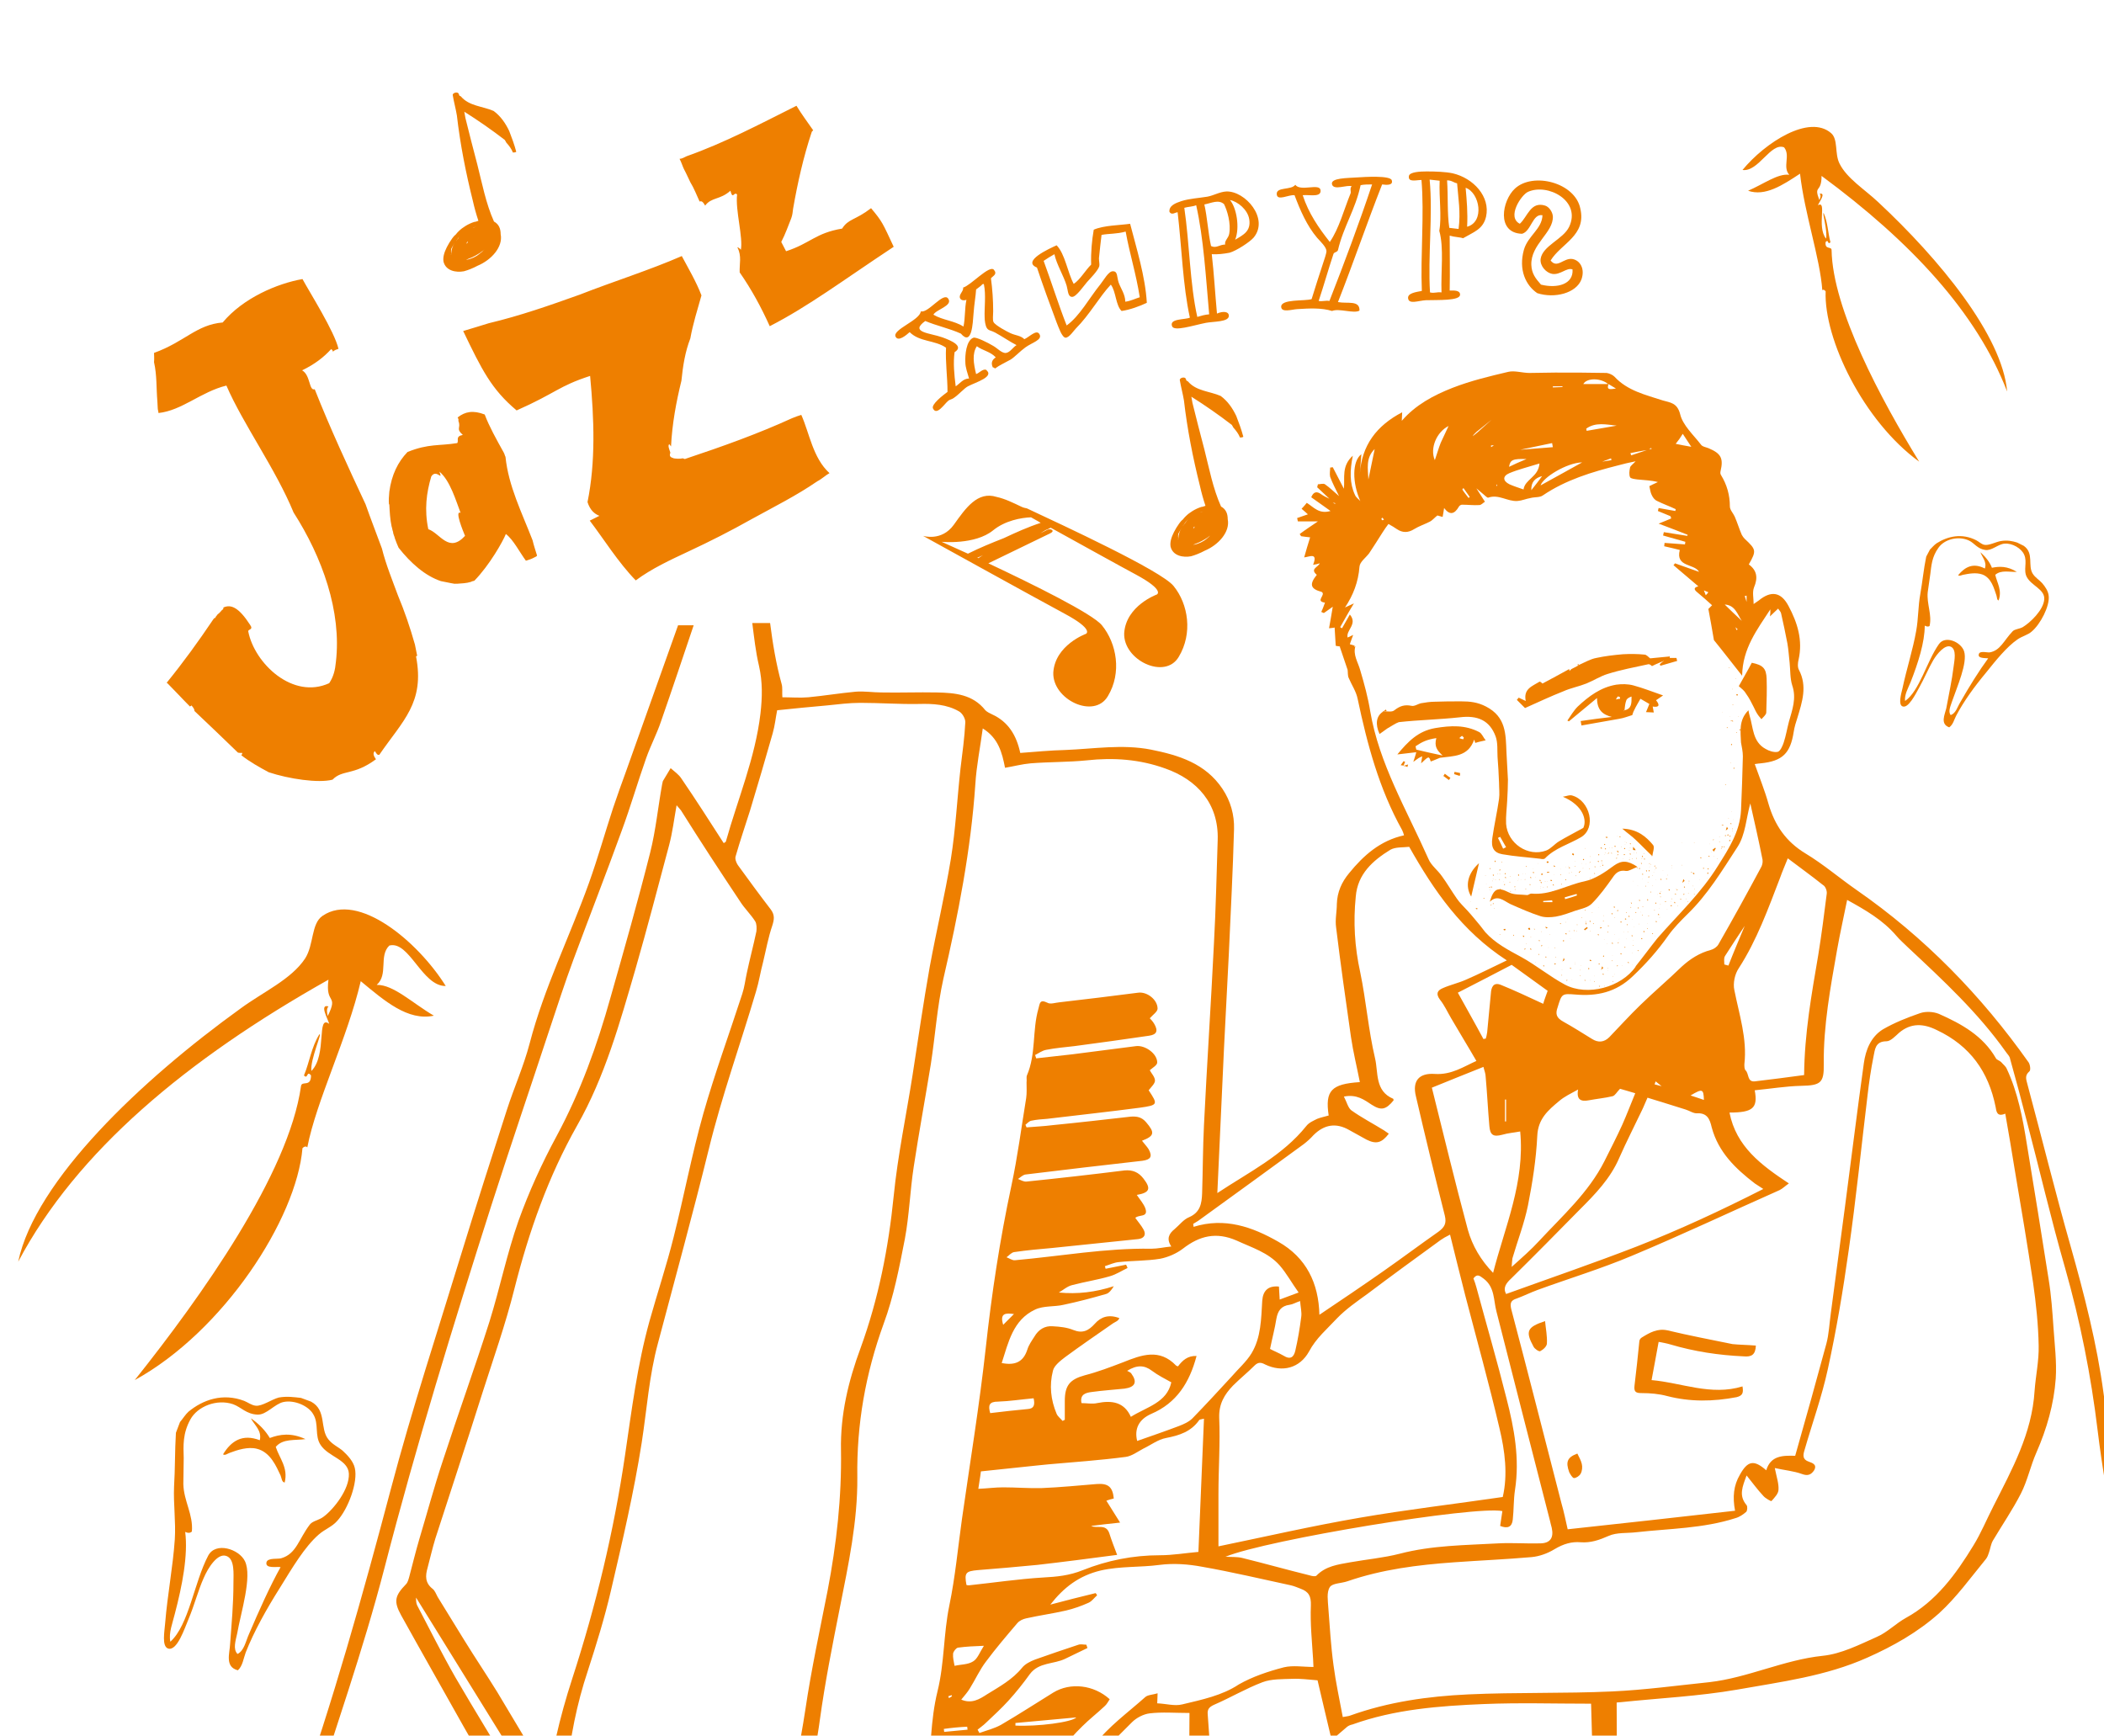 <svg version="1.1" id="Слой_1" xmlns="http://www.w3.org/2000/svg" x="0" y="0" viewBox="0 0 566.9 467.7" xml:space="preserve"><style>.st0,.st1{fill:#ee7f00}.st1{fill-rule:evenodd;clip-rule:evenodd}</style><path class="st0" d="M148.1 277.3c2.1-6.3 4.1-12.5 6.4-18.7 4.3-11.6 8.8-23.1 13-34.7 2.4-6.5 4.3-13.1 6.6-19.6 1.2-3.4 2.9-6.6 4-9.9 3-8.6 5.9-17.3 8.8-25.9h-4.2c-4.7 13.1-9.3 26.2-14 39.3-1.2 3.3-2.4 6.6-3.5 9.9-2.2 6.7-4.1 13.5-6.5 20.2-5.2 14.5-12.1 28.3-16 43.3-1.6 6.1-4.2 11.9-6.1 17.8-4.1 12.7-8.2 25.5-12.1 38.2-6.5 21.3-13.5 42.5-19.2 64.1-7.6 28.7-15.6 57.3-25.5 85.3-2.1 5.8-.7 11.6-1 17.4.4-.4.6-.9.7-1.4 1.2-4.6 2.2-9.2 3.6-13.7 6.9-22.1 14.7-44 20.5-66.4 8.5-32.9 18.5-65.4 28.8-97.7 5.1-15.9 10.5-31.7 15.7-47.5zm469.7 288.6c-2.9-16.5-5.8-32.9-8.8-49.4-3-16.8-6.7-33.4-12.2-49.6-6.2-18-14.1-35.2-22.1-52.4-.5-1.1-1.3-2.1-1.9-3.2-.5-.9-1.1-1.7-1.2-2.7-1.7-11-3.3-22-4.8-33-1.8-13.5-5.2-26.7-8.9-39.8-4.1-14.4-7.7-29-11.6-43.5-.3-1.3-.9-2.4.5-3.6.4-.3.2-1.8-.2-2.4-12.8-18.1-28.1-33.8-46.4-46.5-4.6-3.2-8.9-6.9-13.7-9.8-5.3-3.2-8.3-7.6-10-13.4-1-3.6-2.4-7-3.7-10.7.8-.1 1.2-.2 1.6-.2 5.9-.6 8-2.7 8.9-8.5.2-1.3.6-2.6 1-3.8 1.3-4.3 2.7-8.5.4-12.9-.4-.7-.3-1.9-.1-2.7 1.2-5.3-.3-10-2.7-14.5-2-3.8-4.7-4.2-8-1.5-.4.3-.9.6-1.3.9l-.1.1v-.1c0-1.5-.4-3.1.1-4.4 1.1-2.6.8-4.6-1.4-6.2 2.1-3.7 2-4-1.1-6.9-.3-.3-.6-.7-.8-1.1-.7-1.6-1.2-3.3-1.9-4.9-.4-.9-1.3-1.8-1.3-2.7 0-3.1-.8-5.9-2.4-8.5-.2-.3-.2-.7-.1-1.1.8-3.4.1-4.7-3.2-6.1-.7-.3-1.7-.4-2.1-1-2-2.6-4.9-5.2-5.6-8.2-.8-3.1-2.7-3.1-4.7-3.7-4.6-1.5-9.5-2.6-13-6.4-.5-.5-1.4-.9-2.1-1-4.6-.1-9.3-.1-13.9-.1-2.3 0-4.6.1-6.9.1-1.9 0-4-.7-5.7-.3-5.1 1.2-10.1 2.4-15 4.3-5.1 2-10 4.6-13.7 8.9 0-.7.1-1.4.1-2.3-6.9 3.6-10.9 8.9-11.4 16.6.1-1.7.3-3.5.4-5.3-2.5 1.9-2.5 7.7-.2 12.8v-.1c-.5-.6-1.2-1-1.5-1.7-1.5-3.2-1.4-6.6-.6-10.6-3.1 2.8-2.1 5.9-2.4 8.9-1-1.9-2-3.9-3-5.8-.2 0-.5.1-.7.1 0 .8-.2 1.7 0 2.5.6 1.7 1.5 3.3 2.3 5l.1.1h-.1c-1.2-1-2.4-2.2-3.7-3.1-.4-.3-1.3 0-1.9 0-.1.3-.1.5-.2.8 1.1 1 2.2 2.1 3.3 3.1-.8-.4-1.5-.7-2.2-1.2-1.2-.9-2.1-.7-2.7.8 1.6 1.1 3.2 2.3 5.2 3.7-3.1.9-4.5-1-6.4-2.2-.4.5-.9 1.1-1.4 1.6.8.7 1.4 1.2 1.7 1.5-1 .3-1.9.7-2.9 1 .1.3.1.6.2.9h5.4c-1.6 1.1-3.3 2.2-4.9 3.4.1.2.2.4.4.6.7.1 1.4.2 2.4.3-.6 1.9-1.1 3.6-1.6 5.4 1.3-.1 3.8-1.5 2.4 2 .7-.1 1.2-.2 1.8-.4-.5 1.1-2.7 1.5-.8 3.1-2.1 2.6-1.7 3.8 1.3 4.6 1.3.8-1.9 2.5.9 2.9-.3.8-.6 1.7-1 2.5l.7.3c.9-.6 1.8-1.3 2.4-1.7-.3 1.7-.6 3.7-1 5.8.8-.1 1.2-.1 1.5-.2.1 1.7.2 3.3.3 4.9 0 .1.7.1 1.1.2l.1.1h-.1c.7 2.1 1.4 4.1 2.1 6.2.1.7 0 1.6.3 2.2.8 1.9 2 3.6 2.4 5.6 2.6 12.3 5.8 24.3 12 35.4.2.4.4 1 .5 1.4-6.4 1.4-10.9 5.4-14.8 10.2-2 2.4-3.2 5.1-3.3 8.3 0 2.1-.5 4.2-.2 6.3 1.2 9.9 2.6 19.7 4 29.5.6 4.1 1.6 8.1 2.4 12.2-7.7.5-9.4 2.3-8.4 9-1 .3-2.1.5-3.1.9-1 .5-2.2 1-2.9 1.9-6.4 8-15.4 12.4-24 18.1.6-13.3 1.2-26.2 1.8-39.1.4-8.5.9-16.9 1.3-25.4.5-11.2 1.1-22.4 1.4-33.6.1-3.8-.9-7.5-3.1-10.8-4.6-6.9-11.8-9.1-19.3-10.6-7.7-1.5-15.4-.2-23 .1-4.1.1-8.2.5-12.2.8-1-4.7-3.2-8.4-7.6-10.4-.6-.3-1.3-.6-1.8-1.1-3.4-4.3-8.2-4.7-13.1-4.8-5-.1-10 .1-14.9 0-2.3 0-4.7-.4-7-.2-4.3.4-8.5 1.1-12.7 1.5-2.3.2-4.6 0-7 0-.1-1.4.1-2.6-.2-3.6-1.5-5.4-2.4-10.9-3.1-16.4h-4.8c.5 3.9.9 7.7 1.8 11.5 1 4.4.9 8.5.4 12.9-1.4 11.9-6.1 23-9.3 34.4 0 .2-.3.3-.6.5-3.8-5.9-7.5-11.7-11.4-17.4-.7-1.1-1.9-1.9-2.9-2.8-.7 1.2-1.4 2.3-2.1 3.5-.1.3-.1.6-.2.9-1.1 6.1-1.7 12.3-3.2 18.3-3.3 13.1-7 26.1-10.7 39.1-3.6 12.9-8.1 25.4-14.5 37.3-4 7.4-7.5 15.1-10.3 22.9-3.1 8.8-5 18.1-7.8 27.1-4 12.6-8.5 25-12.6 37.6-2.3 6.9-4.2 14-6.3 21-1 3.4-1.8 6.7-2.7 10.1-.2.7-.4 1.6-.9 2.1-3 3.1-3.4 4.6-1.3 8.4 5.6 10.1 11.3 20.1 16.9 30.1.9 1.6 1.8 3.1 2.6 4.6h-.7c-.3 1.2-.7 2.5-.9 3.7-.3 1.7-.3 3.4-.7 5.1l-13.5 50.7c-1 3.6-1.9 7.2-3 11.1 1.9-.6 3.9 1.1 4.6-1.6 2.8-10.8 5.6-21.7 8.5-32.5 2.7-10.4 5.6-20.7 8.5-31.5 1.6 2.5 2.8 4.6 4.2 6.7 1.8 2.7 4.2 4.3 7.6 4.1 1.9-.1 3.9 0 5.7-.6 1.4-.5 2.9-1.6 3.7-2.8.8-1.3.9-3.1 1.1-4.7.9-9.4 2.7-18.5 5.7-27.5 2.3-7.1 4.5-14.2 6.2-21.5 3.1-13.3 6.2-26.5 8.3-39.9 1.4-9 2-18.1 4.4-26.9 4.6-17.4 9.4-34.8 13.7-52.3 3.5-14.3 8.5-28.2 12.7-42.4.8-2.6 1.2-5.3 1.9-7.9.8-3.3 1.4-6.7 2.5-9.9.5-1.6.7-2.8-.4-4.3-3-3.9-6-8-8.9-12-.4-.6-.8-1.6-.6-2.3 1.2-4.2 2.6-8.3 3.9-12.4 2.1-6.9 4.1-13.8 6.1-20.8.6-2.1.8-4.2 1.2-6.2 4.6-.5 9-.9 13.4-1.3 3-.3 6-.7 9-.7 5.3 0 10.5.4 15.8.3 3.8-.1 7.5.1 10.8 2 .9.5 1.7 1.9 1.7 2.9-.2 4.2-.8 8.3-1.3 12.5-.9 8.1-1.3 16.3-2.6 24.4-1.6 9.7-3.9 19.3-5.7 29.1-1.7 9.6-3.1 19.3-4.6 29-1.7 10.9-4 21.7-5.1 32.7-1.4 14-4.1 27.7-8.9 40.9-3.3 8.9-5.5 18-5.3 27.6.2 12.7-1.2 25.3-3.6 37.8-2.1 10.7-4.4 21.3-6 32.1-1.5 9.8-3.4 19.4-6.5 28.8-3.6 11-7.2 22-10.6 33.1-1.8 5.8-3 11.9-4.4 17.8 4.1.7 4.1.7 4.9-2.9 3.3-14.7 7.3-29.2 12.5-43.4 3.7-9.9 6.6-20 8-30.6 1.4-10.2 3.4-20.2 5.4-30.3 2.3-11.6 4.8-23.2 4.7-35.1-.2-14.3 2.2-27.9 7.1-41.4 2.7-7.3 4.2-15.1 5.7-22.8 1.2-6.4 1.4-13 2.4-19.5 1.4-9.2 3.1-18.4 4.6-27.6 1.2-7.7 1.7-15.5 3.4-23.1 4-17.3 7.4-34.7 8.6-52.4.3-4.9 1.3-9.8 2-15 4.2 2.6 5.2 6.5 6 10.6 2.4-.4 4.6-1 6.9-1.2 5-.4 10.1-.3 15.1-.8 7.2-.8 14.3-.3 21.2 2.2 8.5 3 14.4 9.4 14.1 19.2-.3 9.3-.5 18.5-1 27.7-.8 16.4-1.9 32.8-2.7 49.2-.3 6.1-.3 12.3-.5 18.4-.1 2.7-.5 5.1-3.5 6.4-1.5.6-2.6 2.1-3.9 3.2-1.5 1.2-2.3 2.6-.9 4.7-2 .2-3.7.6-5.4.6-12.3-.2-24.4 2-36.7 3.1-.7.1-1.5-.5-2.3-.8.7-.5 1.3-1.3 2.1-1.4 3.4-.5 6.8-.8 10.2-1.1 7.7-.8 15.4-1.6 23.2-2.4 1.6-.2 2.2-1.2 1.4-2.6-.6-1.1-1.5-2.1-2.2-3.1.9-1 3.6 0 2.7-2.6-.5-1.3-1.5-2.4-2.3-3.6 3.5-.6 3.9-1.7 1.8-4.4-1.3-1.7-2.9-2.4-5.1-2.2-8.8 1.1-17.6 2.1-26.4 3-.7.1-1.6-.4-2.3-.7.6-.4 1.3-1.1 2-1.2 10.5-1.3 21-2.5 31.5-3.7 2.2-.3 2.8-1.1 1.7-3.1-.5-.8-1.2-1.5-1.8-2.3 3.4-1.3 3.5-2.2 1.1-5-1.2-1.4-2.5-1.6-4.1-1.5-7 .8-14 1.6-21.1 2.3-2.3.3-4.7.4-7 .6-.1-.2-.2-.5-.3-.7.5-.4 1-1 1.6-1.1 1.4-.3 2.8-.4 4.2-.5 8.3-1 16.7-1.9 25-3 5-.7 4.9-.9 2.4-4.7.7-.9 1.7-1.8 1.7-2.6 0-1-1-2-1.4-2.8.8-.7 1.9-1.3 2-2 .1-2.4-3.2-4.8-5.7-4.5-5.7.7-11.4 1.5-17.1 2.2-3.3.4-6.5.7-9.8 1.1l-.3-.9c1-.5 1.9-1.2 3-1.4 2.5-.5 5.1-.7 7.6-1 6.7-.9 13.4-1.8 20.1-2.8 2.1-.3 2.5-1.3 1.4-3.2-.4-.7-1-1.3-1.2-1.5.9-1 2.1-1.8 2.1-2.6 0-2.4-2.8-4.6-5.2-4.3-7.1.9-14.2 1.8-21.3 2.6-1.1.1-2.4.6-3.2.1-2.1-1-2 .2-2.4 1.6-1.7 5.9-.6 12.2-3.1 18-.2.5 0 1.2-.1 1.9 0 1.4.1 2.8-.1 4.2-1.3 7.9-2.3 15.8-4 23.7-3.1 14.5-5.3 29-6.9 43.7-1.7 15.4-4.2 30.6-6.4 46-1.1 7.8-1.8 15.6-3.4 23.3-1.6 7.7-1.3 15.5-3.2 23.2s-1.8 15.9-2.6 23.9c-.3 3-.7 6-1.1 8.9 15.1-1.2 30.1-2.3 45-3.5.3-3.4.3-3.4-2.3-6.8 0-.1.1-.3.1-.4 4.4-4.6 8.7-9.3 13.3-13.8 1.2-1.2 3.1-2.2 4.8-2.4 3.3-.4 6.8-.1 10.7-.1 0 4.2-.1 8.4 0 12.5.3 6.9.8 13.8 1 20.7.3 11.8.2 23.7.6 35.5.4 12.5 1.2 25 1.9 37.5.1 2 .5 3.9.8 5.9 2.7-.1 4.3-.9 4.2-2.3-.5-9.1 1.5-18.1-.2-27.3-1-5.4-.5-11-.6-16.5 0-.6.3-1.5.7-1.9 2.1-2 4.1-4.4 6.6-5.8 5.6-3.3 11.3-6.5 17.3-9.1 6.4-2.8 13.2-4.6 19.7-7.2 9.7-3.9 19.3-8.1 29-12 8.2-3.3 16.4-6.2 24.7-9.2 1.1-.4 2.3-.6 4.3-1 .4 14.9-.7 29.3-1.8 43.7-1.1 14.4-3 28.8-4.6 43.3 1.3.4 2.4.2 2.5-1.9 0-1.2.4-2.5.5-3.7 1.1-6.8 2.3-13.6 3.2-20.4.8-6.6 1.3-13.2 1.7-19.8.8-12.6 1.3-25.2 2-37.8 0-.7.4-1.3.6-1.9.3-1.1 1-2.1 1-3.2.1-6.9 0-13.8 0-20.9-.1 0 .5-.1 1-.1 10.5-1.1 21.1-1.6 31.5-3.4 11.8-2.1 23.8-3.6 35-8.6 7-3.1 13.7-6.9 19.4-12 4.7-4.3 8.5-9.6 12.6-14.6.4-.5.6-1.1.8-1.7.4-1.1.5-2.3 1.1-3.3 2.5-4.2 5.3-8.3 7.5-12.6 1.8-3.5 2.6-7.5 4.2-11.1 2.8-6.4 4.7-13 5.2-19.9.3-4.5-.3-9.2-.6-13.7-.3-4.3-.6-8.7-1.3-13-1.9-12.2-3.9-24.4-5.9-36.6-1.1-6.9-2.4-13.8-5.4-20.2-.3-.7-1-1.2-1.5-1.8-.4-.4-1.2-.6-1.4-1-3.5-6.1-9.3-9.3-15.4-12-1.5-.6-3.5-.7-5-.2-3.5 1.2-7 2.6-10.1 4.4-3.2 2-4.6 5.5-5.1 9.1-1.8 12.9-3.4 25.9-5.1 38.8-1.3 9.5-2.5 19.1-3.8 28.6-.4 2.8-.5 5.6-1.2 8.2-2.7 10-5.5 20-8.4 30.2-3.3-.1-6.6-.1-7.8 3.9-3.3-2.9-5-2.6-7.1 1.2-1.7 2.9-2 6-1.3 9.7-15.1 1.7-30.1 3.4-45.1 5-.5-2.2-1-4.7-1.7-7.1-4.5-17.4-8.9-34.8-13.5-52.2-.4-1.7-.1-2.4 1.5-2.9 1.9-.7 3.7-1.6 5.6-2.3 8.5-3.1 17.1-5.7 25.4-9.2 13.4-5.6 26.5-11.8 39.8-17.7.8-.4 1.5-1.1 2.5-1.8-7.4-4.9-14.2-9.9-16-19.1 6.3 0 7.7-1.2 6.8-6 4.2-.4 8.3-1.1 12.5-1.2 5.3-.1 6.2-.8 6.1-5.9-.1-10.4 1.8-20.6 3.6-30.8.8-4.5 1.8-8.9 2.7-13.4 4.9 2.7 9.6 5.4 13.2 9.6 1 1.2 2.2 2.2 3.3 3.3 9.4 8.8 18.8 17.5 26.3 28.1.4.6 1 1.1 1.1 1.8 1.5 5.4 3 10.9 4.4 16.4 3.5 13.3 6.6 26.7 10.4 39.9 4.1 14.4 7 29 8.8 43.9 1.2 10 3 19.8 4.7 29.7.1.6.9 1.7 1.1 1.7 1.6-.6 1.6.8 2 1.6.8 1.5 1.5 3.1 2.2 4.6 7.2 15.9 14.4 31.9 19.9 48.5 6.6 19.9 10.2 40.4 13.9 60.9 2.1 11.5 4 23 6 34.5.2 1.1.4 2.3 1.7 1.7.7-.3 1.1-1.4 1.6-2.2-.3-.1-.4-.4-.5-.6zM359.7 135.8c-.2-.1-.4-.3-.6-.4.2.1.4.1.7.2 0 0-.1.1-.1.2zM138.9 479c-5.4-9-10.9-17.9-16.2-27-3.6-6.3-6.9-12.9-10.3-19.4-.3-.6-.3-1.4-.3-2.1 10.7 17.3 21.5 34.7 32.2 52-2.9.1-4.3-1.6-5.4-3.5zm60.5-236.1c1.2 1.9 2.9 3.5 4.1 5.4.4.7.4 1.9.3 2.7-.8 3.8-1.8 7.5-2.6 11.3-.4 1.8-.6 3.7-1.2 5.5-3.5 10.8-7.4 21.4-10.5 32.3-3.1 11-5.2 22.2-8 33.3-1.9 7.6-4.4 15.1-6.5 22.6-3.3 11.9-4.8 24-6.6 36.2-3 20.4-7.8 40.4-14.2 60.1-1.7 5.2-3.2 10.6-4.4 15.9-.7 3.1-.7 6.5-1.1 9.7-.1.5-.3 1-.5 1.9-4.9-8.2-9.5-16-14.2-23.8-2.9-4.7-6-9.3-8.9-14l-7.2-11.7c-.4-.7-.7-1.7-1.4-2.2-2-1.6-1.9-3.5-1.3-5.6.7-2.6 1.3-5.3 2.1-7.9 4.2-13 8.5-26 12.6-39 3-9.4 6.3-18.7 8.7-28.3 3.9-15.4 9.1-30.2 16.9-44 7.5-13.2 11.5-27.7 15.7-42.1 3.2-11.1 6.1-22.3 9.1-33.5.9-3.4 1.3-6.8 2-10.7.6.7.9 1 1.2 1.4 5.2 8.3 10.5 16.4 15.9 24.5zm275.5-11.2c.1.7-.1 1.6-.5 2.2-3.7 6.9-7.5 13.8-11.4 20.6-.4.7-1.3 1.3-2.1 1.5-3 .8-5.5 2.4-7.8 4.5-3.6 3.5-7.5 6.8-11.1 10.3-2.9 2.8-5.6 5.8-8.4 8.7-1.4 1.4-3 1.5-4.6.5-2.6-1.6-5.1-3.2-7.8-4.7-1.8-1-2.2-2-1.5-3.9 1.1-3.6 1.1-3.7 4.8-3.4 5.8.5 10.9-.6 15.4-4.9 3.6-3.4 6.8-7 9.6-11 1.5-2.1 3.3-3.9 5.1-5.7 5.5-5.3 9.4-11.8 13.5-18.1 2.2-3.3 2.4-7.9 3.5-11.8 1.1 4.9 2.3 10.1 3.3 15.2zm-15.8 64.7c-1.2-.4-2.3-.8-3.6-1.2 3.2-1.9 3.5-1.8 3.6 1.2zm-11.4-3.7c-.6-.2-1.3-.3-1.9-.5.1-.3.2-.5.3-.8.6.5 1.1.9 1.6 1.3zM328.5 382c-.1-3.7 1.4-6.2 3.7-8.6 1.9-1.9 3.9-3.5 5.8-5.4 1-1 1.8-.9 2.9-.3 4.6 2.2 9.3 1 11.8-3.5 1.9-3.6 4.9-6.1 7.5-8.9 2.4-2.5 5.3-4.5 8.2-6.6 6.5-4.9 13.1-9.7 19.7-14.5.7-.5 1.4-.9 2.6-1.5 1.4 5.6 2.7 11 4.1 16.4 3.1 11.9 6.4 23.7 9.2 35.7 1.5 6.2 2.3 12.6.9 18.6-13 1.9-25.9 3.4-38.6 5.6-12.8 2.2-25.4 5.1-38 7.7v-14.2c0-6.8.5-13.7.2-20.5zm13.7-18.5c.6-3 1.3-5.5 1.7-8.1.4-2.2 1.3-3.5 3.6-3.8.8-.1 1.6-.6 2.8-1 .1 1.5.5 3 .3 4.3-.4 3.1-.9 6.1-1.6 9.1-.4 1.7-1.3 2.5-3.2 1.3-1.2-.7-2.7-1.3-3.6-1.8zm43.6-70.4c4.7-1.9 9.1-3.7 13.9-5.6.2.9.6 1.8.6 2.7.4 4.4.6 8.8 1 13.3.2 2.4 1.1 2.9 3.4 2.3 1.7-.5 3.4-.6 4.9-.9 1.3 13.7-4.1 25.6-7.3 38.1-3.3-3.4-5.6-7.3-6.8-11.6-3.5-13-6.6-25.9-9.7-38.3zm18.6-27.7c-2-.8-2.6.6-2.7 2.3-.3 3.5-.7 7-1 10.5-.1.6-.2 1.2-.4 1.7-.2 0-.4 0-.6.1-2.3-4.3-4.7-8.5-6.9-12.5 4.9-2.5 9.7-5 14.5-7.5 2.9 2.1 6.1 4.4 9.7 7-.3.9-.9 2.4-1.2 3.5-4.1-1.9-7.7-3.6-11.4-5.1zm1.4 30.9v5.9h-.3v-5.9h.3zm1.7 42.8c1.4-4.8 3.2-9.4 4.2-14.3 1.2-6.1 2.2-12.4 2.5-18.7.2-4.6 2.9-6.9 5.9-9.4 1.4-1.2 3.1-2 5.1-3.1-.5 2.8.8 3.3 2.9 2.9s4.3-.6 6.4-1.1c.7-.2 1.1-1.1 2-2 1 .3 2.5.7 4.1 1.2-1.2 2.9-2.3 5.8-3.5 8.5-1.5 3.3-3.2 6.6-4.8 9.8-4.3 8.5-11.3 14.7-17.6 21.5-2.1 2.3-4.5 4.4-7.4 7 .1-1.1.1-1.7.2-2.3zm63.1-178.6v1.7c-.3-1-.4-1.3-.5-1.6.2 0 .3 0 .5-.1zm-6 2.3v.1c2.9.1 3.5 2.6 4.7 4.4-1.6-1.5-3.2-3-4.7-4.5-.1 0 0 0 0 0zm3.6 6.8c-.1.1-.2.1-.3.2l-.3-.8.6.6zm-7.9-10c-.2.3-.5.6-.7.8-.2-.4-.3-.9-.5-1.3.4.2.8.3 1.2.5zm-6.9-42.7c.7 1.1 1.3 2 2.3 3.5-1.7-.3-2.8-.5-4.2-.8.8-1 1.3-1.7 1.9-2.7zm-8.5 3.8c0 .1.1.2.1.3-.2 0-.5 0-.7.1.1-.1.3-.2.6-.4zm-1.2.6c-1.4.5-2.8.9-4.2 1.4-.1-.2-.1-.4-.2-.6 1.5-.3 2.9-.6 4.4-.8zm-16.2-5.2c0-.2-.1-.4-.1-.6 2.5-1.8 5.4-1.1 8.2-.8-2.7.5-5.4.9-8.1 1.4zm6.7 7.9c-.8.1-1.7.3-2.5.4l2.4-.9c0 .2 0 .3.1.5zm1.2-19.3c-1.5.2-2.6.5-2-1.2l2 1.2zm-2.1-1.2h-6.7c.9-1.7 4.7-1.7 6.7 0zm-7 21.1c-3.9 2.2-7.8 4.3-11.2 6.2.6-2.1 7-6.1 11.2-6.2zm-13.7 7.5c-.1-2.2 1-3.3 2.9-3.8-.9 1.3-1.9 2.5-2.9 3.8zm8.4-28v.2c-.9 0-1.7.1-2.6.1v-.3h2.6zm-2.8 15.3c.1.4.1.7.2 1.1-2.9.2-5.8.5-8.8.7 2.8-.6 5.7-1.2 8.6-1.8zm-6.9 4.3c-1.9.8-3.3 1.4-4.7 2.1.3-1.9 1-2.2 4.7-2.1zm-4.6 3.8c2.4-1 4.9-1.6 8.1-2.6-.3 3.7-3.9 4.2-4.3 7-1.4-.5-2.7-.9-3.8-1.4-1.8-.9-1.9-2.2 0-3zm-3.3 3.1c0 .2-.1.3-.1.5-.1-.2-.1-.3-.1-.5h.2zm-6.5-13.2c.1-.2.3-.4.4-.5l.5-.5c1.4-1.1 2.7-2.2 4.1-3.3-1.3 1.2-2.6 2.3-3.9 3.5-.2.1-.3.3-.5.4l-.5.4c-.1.1-.3.2-.4.3.1 0 .2-.1.3-.3zm5.6 2.6c-.2.2-.5.3-.7.5 0-.1-.1-.3-.1-.4.2-.1.5-.1.8-.1zm-8.2 11.5c.6.8 1.1 1.6 1.7 2.4l-.3.3c-.6-.8-1.2-1.5-1.7-2.3.1-.1.2-.2.3-.4zm-4-16.7l-2.1 4.5c-.6 1.5-1 3-1.6 4.7-1.4-3.2.5-7.6 3.7-9.2zm-17.9 24.7c.2.1.3.3.5.5-.2.1-.3.2-.4.2s-.2-.2-.3-.3c0-.1.1-.3.2-.4zm-2-18.5c-.6 2.7-1.1 5.5-1.7 8.2-.1-2.8-.8-5.8 1.7-8.2zm-1.2 70.7c-.6-3.7-1.6-7.4-2.7-11.1-.6-2.2-2-4.1-1.3-6.5-.1.1-.2.2-.4.3.1-.1.2-.3.2-.4-.4-.1-.9-.3-1.3-.4.3-.8.5-1.5.9-2.5-.6.3-1.1.5-1.5.7-.5-2 2.8-3.6.6-6.2-.8 1.4-1.4 2.5-2.1 3.7-.2-.1-.4-.2-.5-.3 1.2-2.1 2.4-4.3 3.7-6.4-.7.3-1.5.7-2.4 1.1 2.2-3.3 3.6-6.9 3.9-11 .1-1.3 1.7-2.4 2.6-3.6 1.2-1.8 2.4-3.7 3.6-5.6.5-.8 1-1.5 1.6-2.3.9.5 1.6.9 2.3 1.4 1.5 1 3 1 4.6 0 1.3-.8 2.8-1.3 4.2-2 .8-.4 1.3-1.1 2.1-1.7.2.1.8.2 1.4.4.1-.7.3-1.5.4-2.4 1.5 2 2.8 1.7 4-.4.1-.2.5-.5.8-.5 1.6 0 3.1.2 4.7.1.5 0 1-.6 1.5-.9-.9-1.4-1.6-2.5-2.3-3.6.6.5 1.3 1.1 1.9 1.6.4.3 1 1 1.3.9 2.8-1 5.2 1.1 7.9.9 1.2-.1 2.3-.6 3.5-.8 1.1-.3 2.5-.1 3.3-.7 6.2-4.2 13.2-6.3 20.3-8.1 1.4-.4 2.8-.7 4.7-1.1-.7.8-1.4 1.2-1.5 1.7-.2.9-.3 1.9 0 2.6.2.4 1.3.5 2 .6 1.8.2 3.6.2 5.5.7-.9.4-1.7.8-2.3 1.1.2.9.3 1.7.6 2.3.3.7.8 1.4 1.5 1.7 1.6.8 3.3 1.4 5 2.2 0 .2-.1.4-.1.5-1.5-.3-3-.5-4.5-.8-.1.3-.1.5-.2.8 1.1.5 2.3.9 3.4 1.4.1.2.1.4.2.6-.9.4-1.9.8-3.4 1.4 2.9 1.1 5.3 2 7.8 3 0 .1 0 .2-.1.3-2.1-.3-4.2-.7-6.3-1-.1.3-.1.6-.2.9 2 .6 4 1.1 6 1.7 0 .2-.1.5-.1.7-1.8-.1-3.6-.3-5.5-.4 0 .3-.1.6-.1.9 1.5.3 2.9.7 4.2 1-1.2 4.7 3.9 3.6 5.2 5.9-2.2-.8-4.3-1.5-6.5-2.3-.1.2-.3.4-.4.5 2.2 1.9 4.5 3.8 6.7 5.7-1.2.3-1.3.8-.3 1.6 1.3 1.1 2.6 2.2 4 3.5l-1 1c.5 2.6.9 4.9 1.5 8.4 1.9 2.3 4.5 5.7 7.6 9.6.1-7.4 4.1-12.5 7.6-17.9v.7c0 .2 0 .4-.1 1.2.9-.9 1.5-1.4 2.2-2.1.3.5.7.8.8 1.3.6 2.7 1.2 5.4 1.7 8.1.3 1.7.4 3.5.6 5.2.2 2 .1 4.2.7 6.1 1.2 3.5 0 6.6-.9 9.8-.5 1.9-.8 3.8-1.4 5.6-.3.9-.9 2.3-1.6 2.5-1 .2-2.3-.2-3.3-.8-3.5-1.9-3.3-5.8-4.3-9-.1-.4-.2-.7-.3-1.4-2.7 2.7-2.1 5.8-2 8.8v-.1c.2 1.2.5 2.4.5 3.7-.1 4.9-.3 9.7-.5 14.6-.3 5.7-3.3 10.3-6.2 14.9-4.5 7.3-10.7 13.1-16.3 19.5-2 2.5-3.9 5.1-5.9 7.6v.1c-3.8 5.5-13 8.1-19.1 4.8-4.1-2.2-7.7-5.2-11.7-7.4-3.5-1.9-7-3.7-9.7-6.7-.5-.6-.9-1.2-1.4-1.8-1.1-1.3-2.2-2.7-3.4-4-1-1.1-2.1-2.1-2.9-3.3-1.4-2-2.6-4.1-4-6-1.1-1.6-2.9-2.9-3.6-4.6-6-13.5-13.3-25.7-15.7-39.8zm-45 136.3c9.1-6.6 18.1-13.1 27.1-19.7.9-.7 1.8-1.5 2.6-2.4 2.9-2.9 6.1-3.4 9.6-1.4 1.6.9 3.1 1.7 4.7 2.6 2.6 1.3 4.1.9 6-1.6-.4-.3-.9-.6-1.3-.9-2.9-1.8-6-3.4-8.8-5.4-.9-.7-1.2-2.2-2-3.7 3.5-.7 5.5.9 7.5 2.2 2.5 1.6 3.8 1.4 5.9-1.2 0-.1-.1-.4-.1-.4-5-2.1-4-7.1-4.9-10.9-1.8-7.6-2.4-15.5-4-23.2-1.5-6.8-1.9-13.5-1.2-20.4.5-6.1 4.6-9.7 9.3-12.6 1.4-.8 3.4-.6 5.1-.8 6.6 11.7 14.1 22.7 26.3 30.6-3.8 1.8-7.3 3.6-11 5.2-2 .9-4.3 1.4-6.3 2.3-1.4.6-1.9 1.5-.7 3.1 1.2 1.5 2 3.3 3 5 2.2 3.8 4.5 7.5 6.8 11.5-3.4 1.5-6.7 3.8-11.2 3.5-4.3-.3-6.1 1.9-5.1 6 2.5 10.8 5.1 21.5 7.8 32.2.5 2.1-.1 3.1-1.7 4.3-5 3.5-9.8 7.1-14.8 10.6-5.7 4-11.5 7.9-17.3 11.8-.2-8.5-3.5-15.4-11.1-19.7-7-4-14.4-6.6-22.8-4 0-.3-.1-.5-.1-.8.9-.5 1.8-1.1 2.7-1.8zm-51 26.1l-2.9 2.9c-1-3.2.7-3.2 2.9-2.9zm5.7-1.2c2.3-1.1 5.2-.7 7.7-1.3 3.8-.8 7.6-1.8 11.4-2.9.8-.2 1.5-1.1 2.1-2.1-4.9 1.6-9.8 2.2-14.8 1.7 1.2-.7 2.3-1.7 3.6-2 3.4-.9 6.8-1.4 10.2-2.4 1.7-.5 3.2-1.5 4.7-2.2-.1-.3-.2-.6-.4-.9l-5.5 1.1c-.1-.2-.1-.5-.2-.7 1.3-.4 2.5-1 3.8-1.1 3.7-.4 7.5-.3 11.1-.9 2.1-.4 4.4-1.4 6.1-2.7 4.5-3.5 9-4.6 14.5-2.2 4.1 1.9 8.5 3.2 11.6 6.7 1.9 2.2 3.3 4.8 5.1 7.3-2 .7-3.4 1.3-5.1 1.9-.1-1.2-.1-2.3-.2-3.5-2.9-.3-4.3 1.1-4.5 3.8-.3 4.9-.3 9.9-2.9 14.2-1.4 2.3-3.6 4.2-5.4 6.3-3.5 3.8-6.9 7.5-10.5 11.2-1 1-2.4 1.6-3.7 2.1-3.7 1.4-7.5 2.7-11.2 4-.8-3.2.4-5.8 3.8-7.3 6.8-2.9 10.3-8.4 12.2-15.6-2.4-.1-3.8 1.2-5 2.8-.2-.1-.4-.1-.5-.2-4.5-4.7-9.3-2.9-14.3-.9-3.4 1.3-6.8 2.6-10.3 3.5-4 1.1-5.4 2.7-5.4 6.9v5.1l-.6.3c-.5-.6-1.3-1.2-1.6-1.9-1.6-3.8-2-7.7-1-11.6.3-1.4 2-2.7 3.3-3.7 4.2-3.1 8.6-6.1 12.9-9.1.6-.4 1.4-.6 1.7-1.4-2.9-1.1-5-.3-6.6 1.5-1.7 1.9-3.3 2.7-5.8 1.7-1.7-.7-3.6-.9-5.5-1-2.2-.2-3.9.9-5 2.8-.7 1.1-1.5 2.2-1.9 3.5-1.1 3.4-3.4 4.3-6.9 3.6 1.8-5.5 3-11.6 9-14.4zm25.9 17.2c-.2-.3-.6-.4-1.1-.7 2.6-1.6 4.6-1.6 6.7 0 1.6 1.2 3.4 2.1 5.2 3.1-1.2 5.5-6.6 6.6-10.9 9.3-1.8-4-5.1-4.5-9.1-3.7-1.3.3-2.8 0-4.2 0-.5-2.4 1.2-2.8 2.8-3 2.9-.4 5.9-.6 8.8-.9 2.9-.4 3.5-1.8 1.8-4.1zm-35.9 7.6c3.1-.1 6.3-.6 9.6-.9.4 1.8.1 2.8-1.6 2.9-3.4.3-6.7.7-10.1 1.1-.6-2.1-.3-3.1 2.1-3.1zm-5.4 45.4c5.3-.4 10.7-.9 16-1.4 7-.8 13.9-1.7 21.5-2.7-.8-2.1-1.5-3.9-2.1-5.8-.9-2.7-3.3-1.2-4.9-2 2.4-.3 4.8-.6 7.8-.9-1.4-2.2-2.5-4-3.7-5.9.5-.2 1.2-.4 2-.6-.3-3.1-1.5-4.1-4.5-3.9-5 .4-9.9.9-14.9 1.1-3.4.1-6.9-.2-10.4-.2-2.2 0-4.3.3-6.7.4.2-1.6.5-3 .7-4.7 4.4-.5 8.9-.9 13.3-1.4 1.6-.2 3.2-.3 4.9-.5 6.9-.6 13.9-1.1 20.8-2 1.6-.2 3.2-1.4 4.7-2.2 2.1-1 4-2.5 6.2-2.9 3.6-.7 6.7-1.7 8.9-4.8.1-.2.5-.2 1.3-.4-.5 12.1-1 23.9-1.5 35.9-3.5.3-6.9.9-10.4.9-7.2 0-14.2 1.4-20.7 4-3.7 1.5-7.1 1.8-10.8 2-6.6.4-13.3 1.4-19.9 2.1-.2 0-.5 0-.7-.1-.6-3.3-.2-3.7 3.1-4zm-5.4 20.9c2.2-.3 4.4-.4 7-.5-1.1 1.7-1.7 3.5-2.9 4.2-1.4.9-3.3.8-5 1.2-.2-1.1-.5-2.2-.4-3.3.1-.6.8-1.5 1.3-1.6zm-1.7 12.8c0 .1.1.2.1.3-.3.2-.5.3-.8.5-.1-.2-.1-.3-.2-.5l.9-.3zm4.2 8.5c0 .3.1.5.1.8l-6.3.6c0-.3-.1-.6-.1-.8 2.1-.3 4.2-.5 6.3-.6zm14.8 13.2c-7.1.6-14.2 1-21.3 1.5-.3 0-.6-.1-.9-.1-.1-.2-.2-.4-.2-.5.1-4.4.1-4.2 4.5-4.5 7-.4 13.9-1.1 20.9-1.7.8-.1 1.7-.1 2.8-.2-1 1.7-1.6 3.3-2.7 4.4-.7.8-2.1 1.1-3.1 1.1zm-1.8-13.5v-.7c5.4-.5 10.8-1 16.4-1.5-1.2 1.3-10.5 2.5-16.4 2.2zm44.9-5.7c-2 .5-4.3-.2-6.7-.3 0-.8.1-1.5.1-2.7-1.3.4-2.6.4-3.3 1-4.7 4.2-10 8-13.7 12.9-3.6 4.7-8.1 8-12.3 11.8-.5.5-1.4.7-2.1 1-.2-.1-.4-.3-.6-.4.3-1.1.4-2.4 1-3.4 2.9-5.2 6.5-9.9 10.7-14 1.9-1.9 4.1-3.6 6-5.4.6-.5 1-1.3 1.4-1.9-4.3-3.9-10.6-4.6-15.2-1.8-4.7 2.9-9.3 5.9-14.1 8.7-1.8 1-3.9 1.5-5.8 2.2-.2-.3-.3-.6-.5-.9.7-.6 1.5-1.1 2.2-1.8 2.1-2 4.2-3.9 6.1-6 2.1-2.3 4-4.7 5.8-7.2 2.4-3.2 6.4-2.6 9.5-4.1 2-1 4-1.9 6-2.9l-.3-.9c-.7 0-1.5-.2-2.1 0-3.9 1.3-7.8 2.6-11.7 4-1.3.5-2.7 1.2-3.5 2.2-2.6 3.2-6.1 5.1-9.5 7.2-2 1.3-4.1 2.6-6.9 1.4.9-1.1 1.7-2 2.3-3 1.5-2.4 2.7-5.1 4.4-7.3 2.6-3.5 5.5-6.9 8.4-10.3.6-.7 1.5-1.1 2.4-1.3 3.6-.8 7.2-1.3 10.7-2.1 2.1-.5 4.1-1.2 6.1-2.1.9-.4 1.5-1.3 2.3-2-.1-.2-.2-.4-.4-.6-4.1 1-8.1 2-12.2 3.1 3.6-4.6 7.7-7.8 13.6-9.2 5.3-1.2 10.6-.8 15.8-1.5 3.8-.5 7.8-.2 11.5.5 8 1.4 16 3.3 23.9 5 .9.2 1.8.6 2.6.9 2.2.8 2.9 2 2.8 4.6-.2 4.8.3 9.6.6 14.4 0 .8.1 1.5.1 2.1-2.8 0-5.5-.5-8 .1-4.2 1.1-8.4 2.5-12.1 4.6-4.5 3-9.9 4.1-15.3 5.4zm8.7 60.6v-23h46.9c0 .2.1.4.1.6-15.6 7.5-31.3 14.9-47 22.4zm101.4-45.1c-1.8 1.1-3.7 2.4-5.6 3.2-9.5 4-19.1 7.9-28.6 11.7-4.5 1.8-9.1 3.5-13.7 5.2-.5.2-1.2.3-1.6.1-3.6-1.9-7.5-1-11.2-1.1-13-.3-26-.4-39-.7-.5 0-1.1-.1-2.4-.2 0-4.6.1-9 0-13.4-.2-5.9-.7-11.8-1.1-17.7-.1-1.3.4-1.9 1.7-2.5 4.4-1.9 8.6-4.4 13.1-6.1 2.4-.9 5.3-.8 8-.9 2.1-.1 4.3.2 6.8.4 1.1 4.8 2.4 10.1 3.8 16.1 1.6-1.4 2.9-2.5 4.2-3.6.4-.3.9-.5 1.4-.6 11.4-4.1 23.4-5 35.3-5.5 9.5-.4 19-.1 29-.1.1 4.6.3 9.5.4 14.4.1.5-.2 1.1-.5 1.3zm-2.7-59.2c2.7.2 5-.6 7.5-1.7 2.2-1 5-.7 7.5-1 8.9-1 18-1 26.7-3.8 1.1-.3 2.1-1 2.9-1.7.3-.3.4-1.4.1-1.8-2.2-2.6-1.1-5 0-8 1.7 2.1 3 3.9 4.5 5.5.6.7 2.1 1.5 2.2 1.4.8-.9 1.9-2 1.9-3.1.1-1.6-.5-3.3-1-5.8 2.7.6 5.1.8 7.3 1.6 1.6.6 2.5.2 3.3-1 .9-1.6-.6-2-1.4-2.3-1.8-.6-1.6-1.8-1.2-3.1 2.1-7.3 4.7-14.5 6.3-21.9 2.3-10.5 4.1-21.2 5.6-31.9 2-13.9 3.4-27.9 5.1-41.9.4-3.5.9-6.9 1.6-10.4.4-1.8.4-4.1 3.5-4.1 1.1 0 2.4-1.4 3.4-2.3 3.2-2.7 6.6-2.5 10.2-.7 8.9 4.2 13.9 11.2 15.8 20.7.2 1.1.3 2.8 2.6 1.8.9 5.2 1.8 10.3 2.6 15.4 1.7 10 3.4 20.1 4.9 30.2.8 5.6 1.4 11.3 1.5 16.9.1 4.1-.8 8.1-1.1 12.2-.7 11.5-6.1 21.2-11.1 31.1-1.8 3.5-3.3 7.2-5.4 10.6-4.7 7.7-10 15-18.2 19.5-2.7 1.5-5 3.9-7.8 5.1-4.7 2.1-9.6 4.6-14.6 5.1-10.5 1.1-20.1 5.9-30.5 7.1-8.7.9-17.4 2.1-26.2 2.5-12.9.6-25.9.2-38.8.8-10.8.5-21.5 2-31.8 5.7-.5.2-1 .2-2 .4-.9-4.8-1.9-9.4-2.5-14-.7-5.1-1-10.3-1.4-15.5-.1-1.8-.5-4.1.4-5.5.7-1.1 3.1-1 4.8-1.6 9.3-3.2 18.9-4.4 28.7-5.1 7-.5 14-.8 20.9-1.4 2.1-.2 4.3-1 6.1-2.1 2.5-1.5 4.7-2.1 7.1-1.9zm-8.3-5.9c.2.7.3 1.4.5 2 .6 2.7-.4 4.2-3.2 4.2-3.7.1-7.5-.2-11.2 0-8.9.5-17.8.5-26.6 2.8-4.3 1.1-8.8 1.5-13.3 2.3-3.3.6-6.6 1-9.1 3.6-.3.3-1.3.1-1.9-.1-6.1-1.5-12.1-3.2-18.2-4.7-1.3-.3-2.8-.2-4.4-.3 11.2-4.6 67.3-13.8 74.6-12.3-.2 1.3-.4 2.7-.6 4 2 .8 3.2.3 3.4-1.7.3-2.7.2-5.4.6-8 1.3-8.4-.2-16.6-2.3-24.7-2.5-10-5.4-19.9-8.1-29.9-.2-.8-.5-1.6-.8-2.4 1-1.3 1.6-.8 2.8.1 3 2.3 2.6 5.8 3.4 8.8 4.8 18.9 9.6 37.6 14.4 56.3zm55.2-90.8c.6.4 1.2.8 2.3 1.5-11.4 5.8-22.6 11-34.1 15.5-11.6 4.5-23.3 8.5-35.2 12.8-.9-1.7 0-2.9 1.4-4.2 6.2-6.1 12.3-12.3 18.4-18.5 4.2-4.2 8.3-8.4 10.7-14 1.9-4.3 4.1-8.6 6.1-12.8.5-1 .9-2.1 1.5-3.4 3.5 1.1 6.9 2.1 10.3 3.2 1 .3 2.1 1.1 3.1 1 2.7-.1 3.4 1.6 3.9 3.8 1.8 6.7 6.4 11.1 11.6 15.1zm-8.2-59c0-.8-.2-1.7.2-2.3 1.7-2.7 3.5-5.4 5.3-8.1-1.5 3.6-3 7.1-4.4 10.7-.3-.1-.7-.2-1.1-.3zm27.6-19.1c-.7 5.5-1.4 11.1-2.3 16.6-1.8 10.6-3.7 21.1-3.8 32.3-4.5.6-8.9 1.2-13.3 1.7-2.1.2-1.5-2.1-2.5-3-.3-.3-.3-1.1-.3-1.6.8-6.9-1.4-13.4-2.7-20-.4-1.8.1-4.3 1.2-5.9 4.9-7.6 7.9-16 11.1-24.3.6-1.7 1.3-3.3 2.1-5.3 3.3 2.5 6.5 4.8 9.5 7.2.6.3 1.1 1.5 1 2.3zM112 430.5l-.1.1.1-.1zm358.8-182.2h-.1.1z"/><path class="st0" d="M426.5 124.5c0-.1.1-.2.1-.3 0 0 .1.1 0 .1.1.1 0 .1-.1.2zm-29 6.9h-.1c0-.1.1-.1.1 0 0-.1 0 0 0 0zm-1.1-13.4v.3c-.1 0-.2-.1-.3-.1.1-.1.2-.1.3-.2zm-2.8-5.2s0-.1 0 0c-.1-.1 0-.1 0 0 0-.1 0-.1 0 0zm-18.1 3.8l.1-.1s-.1 0-.1.1c-.1 0 0-.1 0 0zm.5-2.4c0-.1 0 0 0 0zm-4.7 4.2c0 .1-.1.2-.1.2v-.1l.1-.1zM358 163.1zm6.5 11.5l.1-.1c0 .1-.1.1-.1.1zm54.3 118.6s.1 0 0 0c.1 0 0 0 0 0l-.1.1.1-.1zm49.7-130.9c-.1 0-.3 0-.4-.1.1 0 .2 0 .4.1zm-105.7-2.2v-.1.1h-.1c0-.1.1 0 .1 0zm19.1-48.7c.1 0 .1 0 0 0 .1.1 0 0 0 0-.1 0-.1 0-.1.1l.1-.1zm95 111.2c0 .1 0 0 0 0s-.1-.1-.1-.2h.2c-.1.1-.1.1-.1.2zm-41.1-99.2l-.1-.1v.1zm9.5 158.9c-.1.1-.1.2-.1.4l.1.1c0-.1.1-.2.1-.4l-.1-.1zm17.3-151.4l.1-.1-.1-.1zm-4.2 21.3l-.1.1h.1zM285.1 524.8c2.2-.4 4.5-.8 6.7-1.1 2.6-.4 2.9.1 3.3 2.8.7 4-2.4 6.1-6 5.8-2.5-.2-5 .4-7.5.6-8.7.7-17.5 1.3-26.2 2-3.1.2-6.2.5-9.2.9-.6.1-1.4.8-1.5 1.3-.4 1.6-.5 3.2-.7 5.1h2.9c7.4-.5 14.9-.9 22.3-1.4 5.3-.3 10.5-.6 15.8-.9 4.1-.2 7.5 3.2 7.2 7.2-.1.7-.8 1.9-1.4 2-5.6.5-11.2.8-16.9 1.1-9.4.6-18.9 1.4-28.3 1.9-2.1.1-2.2 1.3-2.4 2.9-.3 3.3-1.4 6.3-4.7 7.9-.7.3-1.6.4-2.7.6.1-1.3 0-2.2.2-3.1 1.2-5.1 2.5-10.2 3.5-15.3.9-4.9 1.6-9.8 2.2-14.8.2-1.8.8-2.4 2.7-2.5 13-.9 26.1-2.1 39.1-3.1.5 0 1.1.1 1.6.1 0 .1.1.2.1.2l-.1-.2zm9-13.2c-16.5.9-32.8 1.8-49.4 2.7.7-5 1.3-9.7 2-14.4.3-2.4.7-4.8 1.2-7.1.1-.5.9-1.2 1.4-1.3 7-.7 13.9-1.3 20.9-1.9 6.5-.6 13-1 19.5-1.6 1.7-.1 2.6.1 2.8 2.2.2 1.7 1.3 3.4 2.2 5.4-1.8.2-3.4.4-4.9.5-10.8 1-21.6 2-32.5 3-1.8.2-3.7.4-5.6.4-1.7 0-2.2.7-2.1 2.3 0 1.1-.2 2.1-.4 3.5 3-.2 5.8-.5 8.6-.6 7.4-.3 14.7-.6 22.1-.8 3.6-.1 7.3-.1 10.9.1.8.1 1.9 1.2 2.3 2.1.6 1.6.6 3.3 1 5.5zm269.7-39c-7.4 3.1-15 5.5-22.9 6.9-12.7 2.3-25.4 3.3-38.3 3.4h-18.9c0 5.4-.2 10.6 0 15.8.5 10.4 1 20.8 2.2 31.2.9 8.3 2.4 16.6 4.2 24.8.8 3.5 2.8 6.8 4.6 10.1.8 1.5.8 2.4-.5 3.4-1.5 1.1-2-.3-2.7-1.2-4-5.8-5.5-12.5-6.6-19.2-3.3-20-4.4-40.2-4.4-60.4v-7.1c14.3-.4 28.7-.4 43-1.3s28.5-3.4 41.8-9.5c.1.2.3.4.4.7-.3.5-.6 1.1-.9 1.6l-.2.2c0 .1-.1.2-.2.2l-.2.2c-.2 0-.3.1-.4.2zm-270.3 41.9c.3 1.8.6 4.1 1.1 7.1-17.4 1.5-34.5 3.1-52.1 4.6.8-3.5 1.3-6.2 2.1-8.8.2-.5 1.3-1 2.1-1.1 2.2-.3 4.3-.3 6.5-.4 8.4-.4 16.7-1 25.1-1.3 4.9-.3 9.8-.1 15.2-.1z"/><path class="st0" d="M564.8 471.7c1.9-.3 2.6.7 2.8 2.5 1.1 15.1.6 30.2-.7 45.2-1 10.8-1.4 21.6-2.1 32.4-.2 3.5-.4 7-1 10.5-.2 1.1-1.3 2.1-1.9 3.2-.3-.1-.6-.2-.9-.4v-2.4c1.2-17.5 2.8-35.1 3.6-52.6.5-10.8.1-21.6 0-32.4 0-1.7-.4-3.3-.7-5h-.1l.4-.4.2-.2v-.2h.2c0-.1.1-.2.2-.2zm-91.7-109.1c-.1 2.5-1.2 3.1-3.3 2.9-6.7-.3-13.3-1.3-19.7-3.2-1-.3-2.1-.5-3.2-.7-.6 3.5-1.3 6.9-1.9 10.3 8.1.7 16 4.3 24.5 1.7.3 1.8 0 2.5-1.6 2.9-6.3 1.2-12.5 1.3-18.7-.3-2.2-.6-4.6-.8-6.9-.8-1.5 0-2.1-.3-1.9-2 .5-4 .9-8 1.3-11.9 0-.4.3-.9.7-1.1 2.1-1.3 4.2-2.5 6.9-1.9 5.8 1.4 11.7 2.5 17.5 3.7 1.9.2 4 .2 6.3.4zm-56.8-6.6c.2 2.1.6 4 .5 6 0 .8-1 1.7-1.8 2.1-.3.2-1.5-.6-1.8-1.2-2.3-4.2-1.7-5.3 3.1-6.9zm8.7 35.7c.5 1 1 1.9 1.2 2.8.2.8.1 1.9-.3 2.6-.3.6-1.2 1.2-1.8 1.2-.4 0-1-1-1.3-1.6-1-2.8-.5-4 2.2-5zm-52.3 113.8v.1h-.2v-.2c.1.1.2.1.2.1zm-11.8-371.6l.1.1-.1-.1zm57.9 159.3h.1-.1zm29-.4h.1v-.1zm-29 .4s0 .1-.1.1l.1-.1zm-133.6 55.1zm-173.1 82.2l-.2.1c0-.1.1-.1.2-.1-.1-.1 0 0 0 0zm173 94.3l.1.2s-.1-.1-.1-.2c0 .1 0 0 0 0z"/><path class="st0" d="M564.6 471.8h-.2v.2c.1 0 .2 0 .2-.2zm-.4.5l-.4.4c.1-.2.2-.3.4-.4zm-190.4-276l-2.1 1.5c-1.2-2.7-.9-4.8.9-6v-.1c1.1-.1 2.4.3 3.1-.3 1.4-1.1 2.7-1.6 4.6-1.2.8.2 1.7-.5 2.6-.7 1.2-.2 2.4-.4 3.6-.4 2.4-.1 4.8-.1 7.2-.1 2.3 0 4.4.2 6.7 1.4 5.4 2.8 5.3 7.4 5.5 12.3.1 2.5.3 4.9.4 7.4 0 1.8-.1 3.7-.2 5.6-.1 2.1-.4 4.2-.3 6.3.4 5.3 5.9 9 10.8 7.2 1.3-.5 2.3-1.8 3.5-2.5 1.8-1.1 3.8-2.1 6.5-3.6 1-2 .1-6-5.5-8.4.9-.1 1.8-.6 2.6-.3 4.7 1.4 6.5 8.7 2.3 11.2-3.2 1.9-7 2.9-9.7 5.7-.3.3-.9.2-1.4.1-3.4-.4-6.7-.6-10.1-1.2-2.3-.4-3.1-1.8-2.7-4.4.5-3.5 1.3-7 1.8-10.5.2-1.4 0-2.9 0-4.4-.1-2.3-.2-4.6-.4-6.9-.1-1.8.1-3.8-.5-5.5-1.6-4.4-4.9-5.8-9.7-5.2-5.5.6-11 .7-16.4 1.3-.9.3-2 1.1-3.1 1.7h-.2.2zm31.2 32.4c.3-.1.5-.3.8-.4-.5-.9-1.1-1.9-1.6-2.8l-.6.3c.5.9.9 1.9 1.4 2.9zm-3.6 14.3c1.1-3.7 2.2-4 5.2-2.5 1.4.7 3.2.5 4.9.7.3 0 .7-.4 1.1-.4 5.1.5 9.5-2.3 14.3-3.3 2.8-.6 5.5-2.4 7.9-4.2 2.1-1.5 3.7-1.5 6.4.3-1.4.5-2.3 1.2-3.1 1.1-1.7-.3-2.7.4-3.6 1.8-1.7 2.4-3.5 4.9-5.6 7-1.1 1.1-2.9 1.4-4.4 1.9-1.7.6-3.5 1.3-5.3 1.6-1.3.2-2.8.3-4.1-.1-2.8-.9-5.5-2.1-8.2-3.3-1.8-.9-3.4-2.6-5.5-.6zm20.2-1.2c0 .2.1.3.1.5 1.1-.3 2.1-.6 3.2-1 0-.1-.1-.3-.1-.4-1 .3-2.1.6-3.2.9zm-3.3 1.3c0-.2-.1-.3-.1-.5-.8.1-1.6.1-2.4.2v.3h2.5zm7.1-63.9c1.6-.7 3.1-1.6 4.7-1.9 2.3-.5 4.8-.8 7.2-1 1.9-.1 3.9-.1 5.8.1.5 0 1 .6 1.5 1h-.1.2c1.7-.2 3.4-.3 5.2-.5v.5c-.3.2-.7.3-1 .5l.1-.1c-1.2.5-2.5 1-3.9 1.7-.1-.1-.6-.6-1-.5-3.7.8-7.4 1.5-10.9 2.6-2 .6-3.8 1.8-5.8 2.6s-4.2 1.2-6.2 2.1c-3.3 1.3-6.5 2.8-10.3 4.5l-2.2-2.2c.2-.2.3-.4.5-.6.6.3 1.1.5 1.9.9-.7-3.3 1.8-4 3.7-5.2.2-.1.7.4.8.5 2.5-1.3 4.8-2.6 7.2-3.9 0 .2.1.3.1.5l-.1.1.1-.1.5-.5c.6-.3 1.2-.6 1.9-1-.2-.1 0-.1.1-.1zm8.9 14c-2.4-.6-4-1.8-4-5.1-2.8 2.3-5.2 4.3-7.6 6.3-.1-.1-.2-.2-.4-.2.9-1.3 1.7-2.7 2.8-3.8 3-2.8 6.2-5.2 10.4-5.9 1.5-.2 3.1-.2 4.6.2 2.6.7 5.1 1.7 8 2.7-.7.5-1.3.9-1.9 1.3 1 1.2 1 2-.9 1.7.1.6.2 1.1.3 1.6-.6 0-1.2-.1-2.1-.1.4-.9.6-1.5.9-2.2-.9-.5-1.9-1.1-2.4-1.4-.6 1.1-1.2 2-1.7 3.1-.3.5-.4 1.1-.5 1.3-1.3.4-2.3.8-3.5 1l-10.2 1.8c-.1-.4-.1-.8-.2-1.2 2.8-.4 5.6-.8 8.4-1.1zm3.4-1.8c2-.4 1.9-2 1.9-3.7-.6.2-1.2.5-1.4 1-.3.8-.4 1.7-.5 2.7-.2 0-.2.2-.3.3l.3-.3zm-1.2-3.1v-.4c-.2-.1-.5-.3-.6-.2-.2.2-.4.5-.5.8.4-.1.7-.2 1.1-.2z"/><path class="st0" d="M385.5 205.2c-.5-1.5-.5-1.5-2.6.5.1-.7.2-1.2.3-1.9-.4.2-.7.3-1 .5s-.6.4-1.4 1c.3-1 .5-1.4.8-2.6-1.8.2-3.3.4-5.1.6 2.9-3.5 5.6-6.3 10.2-7.1 4.2-.7 8.1-.9 11.9 1.1.7.4 1.1 1.5 1.7 2.2-.9.2-1.9.4-2.8.7l-.3-.9c-1.6 4.7-5.6 4.4-9.2 4.9-.8.3-1.6.7-2.5 1zm3.2-1.6c-1.5-1.4-2.3-2.4-1.7-4.7-2.6.4-3.8 1-5.6 2.2.1.3.1.6.2.9 2.4.6 4.8 1.1 7.1 1.6zm5.6-4.4c0-.2.1-.3.1-.5-.2-.1-.4-.4-.5-.4-.3.2-.5.4-.7.6.4.2.8.3 1.1.3zm50.9 31.5c-1.5-1.4-2.9-2.9-4.4-4.3-1-1-2.2-1.8-3.7-3.1 4 .1 6.4 2.1 8.3 4.4.5.6-.1 2-.2 3zm-46.7 1.9l-2.1 9c-1.7-2.8-1-6.2 2.1-9zm51.2-55.3h2c.1.3.1.6.2.8-1.5.4-3 .9-4.5 1.3-.1-.1-.1-.2-.2-.4.5-.5 1.1-.9 1.6-1.4l-.1.1c.4-.1.7-.2 1-.4.1 0 0 0 0 0zm-60.4 31.2c.5.4 1 .8 1.5 1.1-.1.2-.3.4-.4.6-.5-.4-1-.7-1.5-1.1.1-.2.3-.4.4-.6zm4 .6c-.5-.2-1-.3-1.5-.5 0-.2.1-.4.1-.6l1.5.3c0 .4 0 .6-.1.8zm-15.1-2.8c-.3 0-.5-.1-.8-.1.3-.4.6-.8.8-1.1.1.1.2.1.4.2-.2.4-.3.7-.4 1-.1.1 0 0 0 0zm-.1.1c.4-.1.9-.3 1.3-.4-.1.2-.1.5-.2.7-.3-.2-.7-.3-1.1-.3.1-.1 0 0 0 0zm-5.5-14.6c.3-.2.5-.4.8-.6.1.1.1.2.2.4-.4 0-.7.1-1 .2zm77.2-14.9c0-.1 0-.1.1-.2-.1 0-.2.1-.1.2-.1-.1 0 0 0 0zm-24.8 2.3c.1-.1.1-.2.2-.3.1.1.2.2.2.4-.1-.1-.3-.1-.4-.1zm-2.4.9h.5-.5zm-8.2 61c-.1 0-.1.1-.2.1 0-.1-.1-.2-.1-.2h.2c.1-.1.1 0 .1.1zm30.2-63.8h-.2.2zm23.9 7.6c1.1-2 2.4-4.2 3.5-6.3 3 .6 3.9 1.5 4 4.3.1 3 0 6.1-.1 9.1 0 .6-.8 1.2-1.3 1.8-.4-.5-.8-.9-1.1-1.4-.4-.6-.7-1.3-1-1.9-.6-1.2-1.2-2.4-2-3.5-.5-.9-1.2-1.4-2-2.1zm-.3 2.5c-.1 0-.3 0-.4-.1 0-.1.1-.2.1-.2h.3c.1.2 0 .2 0 .3zm-.5-4.4v-.2l.1.2zm-1 2.7l.1-.1v.2zm0 8.5h.2s0 .1.1.2h-.3v-.2zm1.7 5.5l-.1.1.1-.1c.1 0 0 0 0 0zm-1.1 7.4c-.1 0-.1 0-.2.1v-.3h.2v.2zm-1.3-27.2l-.1.1-.1-.1.1-.1s0 .1.1.1zm.3 25.8v-.2h.1zm.2-11.6c.1 0 .1.1.2.1-.1 0-.2.1-.3.1 0-.1-.1-.1-.1-.2.1.1.2.1.2 0zm.4-4.3l.1.1-.1.1-.1-.1.1-.1zm-.5 10.9c0-.1 0-.1.1-.2h.2c0 .1-.1.2-.1.3-.1 0-.1 0-.2-.1zm1.9-7.7h.2v.1zm2.3-1.5h-.1v-.1zm-4.5 1.6l-.1-.1h.1zm-2-1.3l.1.2-.1-.1zm6.6 6.6v.2h-.1zm-5.3-2.4c.1 0 .1.1.2.1-.1 0-.2.1-.3.1 0-.1-.1-.1-.1-.2 0 .1.1.1.2 0zm4.1 4.3l.1.2h-.2zm.1-4.6h.1v.1zm.1 2c-.1-.1-.1-.2-.2-.3.1 0 .1 0 .2-.1 0 .1.1.2.1.3 0 0-.1 0-.1.1zm-1.8-.4l.1.1-.1.1-.1-.1s0-.1.1-.1zm1.1-.7c0 .1-.1.2-.1.2-.1 0-.2-.1-.3-.1.1-.1.2-.1.3-.2 0-.1.1 0 .1.1zm-52.7 53.2c.4 0 .5.1.7.1l-.3.3-.4-.4zm10.5.6c.3-.2.5-.4.8-.6.1.1.1.2.2.3-.3.2-.5.4-.8.6-.1-.1-.1-.2-.2-.3zm13.2-22.2c.4.4.6.6.7.9-.2 0-.5 0-.7-.1v-.8zm-22.6 6.9c-.2 0-.4.1-.6.1v-.2c.2 0 .4-.1.6-.1v.2zm3.6 24c.2-.5.3-.7.3-1 .1.2.2.3.2.5.1.1-.1.2-.5.5zm-4.3-26.7c.1-.1.1-.3.2-.3s.3.1.4.1c-.1.1-.1.3-.2.3-.1.1-.3 0-.4-.1zm-1 3.3c-.1 0-.2 0-.4.1v-.4h.2c.1 0 .2.1.2.3zm-12.7-3.5c-.1 0-.1.1-.2.1 0-.1-.1-.2-.1-.3 0 0 .1-.1.2-.1 0 .1 0 .2.1.3zm9.5 23.7c-.1 0-.2-.1-.2-.1 0-.1.1-.2.1-.3.1.1.1.2.2.3.1 0 0 .1-.1.1zm5.7-18.5h-.4v-.3h.2c.1.1.1.2.2.3zm-12.5 13.2c-.1 0-.3.1-.4.1s-.2-.2-.2-.3c.1 0 .3-.1.4-.1s.1.2.2.3zm18.3-20.1c-.1-.1-.3-.1-.4-.2 0-.1.1-.3.1-.4.1.1.3.1.4.3 0 0-.1.2-.1.3zM399.8 242c.1 0 .1.1.2.1l-.1.1c-.1 0-.2-.1-.2-.1 0-.1 0-.1.1-.1zm41.7 2.7c0 .1-.1.1-.1.2 0-.1-.1-.2-.1-.3.1 0 .1-.1.2-.1v.2zm15.1-9.3c-.1.1-.2.1-.3.2-.1-.1-.1-.2-.2-.3 0 0 .1-.1.2-.1.1.1.2.1.3.2zm-37.8 24.3c.1 0 .2-.1.3-.1 0 .1 0 .1.1.2-.1 0-.2.1-.3.1-.1-.1-.1-.2-.1-.2zm8.4-11.2c.1.2.2.3.3.5-.1 0-.1.1-.2.1 0-.2-.1-.4-.1-.6zm-8.2-15.1c0 .1 0 .1-.1.2-.1-.1-.2-.1-.3-.2 0 0 0-.1.1-.2.1.1.2.2.3.2zm43.3-4.8c-.2.3-.3.6-.5.9-.1-.2-.3-.3-.4-.5.3-.2.5-.4.8-.6-.1.1.1.2.1.2zm-50 21.8c-.1.1-.2.2-.3.2-.1-.1-.2-.3-.3-.4.1-.1.3-.2.4-.2.1.1.2.3.2.4zm-1.3 5.4c-.1 0-.2 0-.3.1v-.2c.1 0 .2 0 .4-.1-.1.1-.1.2-.1.2zm53.9-44.3l-.1-.1c.1 0 .1-.1.2-.1v.2c.1-.1 0 0-.1 0zm-31.3 18.4c-.1 0-.1.1-.2.1s-.1-.1-.1-.1c.1-.1.2-.1.3 0zm-29.1 2.5l.1-.2.1.2zm6.8 1.2h-.1s0-.1-.1-.2h.2v.2zm20.6-.3c-.1 0-.1 0-.2-.1l.2-.2.1.1c0 .1-.1.1-.1.2zm18.5.1v-.2l.1.1zm-20.5.2c-.1 0-.1.1-.2.1 0-.1-.1-.2-.1-.2h.2c.1 0 .1.1.1.1zm-28.3.4v.1s-.1 0-.2.1v-.3c.1.1.1.1.2.1zm2.6.3c0 .1.1.1.1.2-.1 0-.2 0-.3.1v-.2c.1-.1.2-.1.2-.1zm1.5 1.1c0 .1 0 .1-.1.2l-.2-.2c.1 0 .1-.1.2-.1s.1 0 .1.1zm17.2-.2v.2l-.1-.1zm2.6-.3c.1 0 .1 0 .2.1l-.2.2-.1-.1c0-.2.1-.2.1-.2zm-25.2 1v.1l-.2-.1zm12 .5c.1 0 .1-.1.2-.1 0 .1 0 .2.1.3h-.2c-.1-.1-.1-.1-.1-.2zm25.5 19c0-.1-.1-.1-.1-.2.1 0 .2-.1.2-.1v.2c0 .1 0 .1-.1.1zm-22.9-18.3c.1 0 .2.1.2.1 0 .1-.1.2-.1.3-.1-.1-.1-.2-.2-.3l.1-.1zm-6 .3l.1-.1v.1zM402 239c0 .1 0 .1-.1.2l-.2-.2.1-.1c.1 0 .1 0 .2.1zm-3.7.7l.2-.1v.1zm9.8 0l.2-.1v.2zm43.2 1.1h.1v.2h-.2c.1-.1.1-.1.1-.2zm-6.1-10.1c-.1 0-.3.1-.4.1.1 0 .3 0 .4-.1zM402 243.6c.2-.1.3-.1.5-.2v.2c-.2 0-.4-.1-.5 0zm-.1-.1c0 .2-.1.4-.1.5-.1 0-.1 0-.2-.1.2 0 .3-.2.3-.4.1.1 0 0 0 0zm-4.3 1.3c.1 0 .1-.1.2-.1s.2.1.4.2c-.1 0-.2.1-.4.1l-.2-.2zm5.1 0v.1l-.2-.1z"/><path class="st0" d="M427.2 248.5c0-.1.1-.1.1-.2 0 0 0-.1-.1-.1v.3zm-6.6.5h-.2s0-.1-.1-.2h.2c.1.1.1.2.1.2zm11 1c-.1.1-.3.1-.4.2 0 0-.1-.1-.1-.2.1-.1.2-.1.4-.1 0-.1 0 0 .1.1zm14.2 2.3l.1-.1-.1-.1s.1.1 0 .2c.1 0 0 0 0 0zm-38-.4c.1 0 .1 0 .1.1s0 .1-.1.2c-.1 0-.1 0-.1-.1.1-.1.1-.2.1-.2zm2.5.4c.1-.1.1-.2.1-.2.1 0 .2.1.3.2 0 .1-.1.2-.1.2-.1-.1-.2-.1-.3-.2zm18.5 6.5c-.1.1-.1.2-.2.2s-.2-.1-.3-.2c0-.1.1-.2.1-.2.2.1.3.2.4.2zm2.1 1.1c-.1 0-.1 0-.2-.1l.2-.2c0 .1.1.1.1.2.1 0 0 0-.1.1zm-2.5 4.3l.1-.1v.1zm7.6-33.8c-.1 0-.1 0-.2.1v-.3h.2c0 .1-.1.2 0 .2zm-5.1-.1c0 .1 0 .1-.1.2-.1-.1-.2-.1-.2-.2l.1-.1c.1 0 .2.1.2.1zm12-.4s.1 0 .1.1c-.1 0-.1.1-.2.1.1-.1.1-.1.1-.2zm-11.5-1.5c.1 0 .1 0 .2.1v.2c-.1 0-.2-.1-.3-.1-.1-.2 0-.2.1-.2zm-4.3.1v.2h-.1zm9.8-.4v.2l-.1-.2zm-4.4-.6c0 .1 0 .2-.1.2s-.1 0-.2-.1c0-.1 0-.1.1-.2 0 .1.1.1.2.1zm.7-1.9c-.1.1-.2.2-.3.2-.1 0-.2-.1-.3-.2.1 0 .1-.1.2-.1.2 0 .3.1.4.1zm32.4-5.1h.2v.1zm-37.1 10.4l-.1-.1h.2zm-15.5 3.3v-.1h.1zm10 16.7l-.1.1-.1-.1.1-.1s0 .1.1.1zm1.8.1l-.1-.2h.1zm-20.7.8h.1s0 .1.1.1h-.3l.1-.1zm-3.6-13.6v.1h-.1zm-4.3 4.7l.1.1h-.1zm36.8 11.5v-.1h.1zm-11.1-20.9l.1.2-.1-.1zm31.2-.4h.2l-.1.1zm-27-.5l.1.1h-.1zm-6.8 25.3l-.1.1-.1-.1.1-.1s0 .1.1.1zm-4.9-25.3l.1.1h-.1zm47.5-2v-.2.2zm-22 29.4l-.1-.1c.1 0 .1 0 .1.1 0-.1 0 0 0 0zm-4.9 2.5l.1.1h-.1zm12.1-17.6v-.1h.1zm-1.2.4l-.1.1-.1-.1.1-.1s0 .1.1.1zm1.2 1.9l.1-.1v.2zm-24.7.5v-.1h.1zm39.5-17.1c0 .1 0 .1-.1.2 0-.1.1-.2.1-.2zm1.8-1.9c.1-.1.2-.2.2-.3 0 .1-.1.3-.1.4l-.1-.1zm-26.4 2.7v-.1h.1zm12.3 8.3l-.1.1v-.2zm-51.7 9.2l.1-.1s0 .1-.1.1c.1 0 0 0 0 0zm58.6-21.9l.1.1h-.2zm-3.2.1h-.1v-.1zm-24.8 5.3l-.1-.1.1-.1.1.1s-.1 0-.1.1zM416.7 258c-.1 0-.1.1-.2.1 0-.1-.1-.2-.1-.2h.2l.1.1zm4.7-4.5c0 .1 0 .1-.1.2-.1-.1-.2-.1-.2-.2l.1-.1c.2-.1.2 0 .2.1zm.5-2c.1 0 .1 0 .2.1v.2c-.1 0-.2-.1-.3-.1 0-.2 0-.2.1-.2zm-4.3.2l.1.1h-.2zm-1.1 6.2l-.1-.1h.2zm2.5-2.4l-.1-.1.1-.1.1.1s-.1 0-.1.1zm22.5.7c-.1 0-.1.1-.2.1 0-.1-.1-.2-.1-.2h.2c0-.1.1 0 .1.1zm1-3.3c0 .1 0 .1-.1.2-.1-.1-.2-.1-.2-.2l.1-.1c.1 0 .1 0 .2.1zm.4-2c.1 0 .1 0 .2.1v.2c-.1 0-.2-.1-.3-.1 0-.1 0-.2.1-.2zm-4.3.2l.1.1h-.2zm1.4 2.3v-.1h.1zm0 1.5l-.1-.1.1-.1.1.1s-.1 0-.1.1zm-12.8 9.3c-.1 0-.1.1-.2.1 0-.1-.1-.2-.1-.2h.2c.1 0 .1.1.1.1zm1-3.2c0 .1 0 .1-.1.2-.1-.1-.2-.1-.2-.2l.1-.1c.1-.1.2 0 .2.1zm3.8-3.5c.1 0 .1 0 .2.1v.2c-.1 0-.2-.1-.3-.1 0-.1.1-.1.1-.2zm-7.6 1.7v.1h-.1zm1.4 2.3l-.1-.1h.2zm0 1.5l-.1-.1.1-.1.1.1s-.1 0-.1.1zm7.7-13.5c-.1 0-.1.1-.2.1 0-.1-.1-.2-.1-.2h.2c.1 0 .1.1.1.1zm1-3.3c0 .1 0 .1-.1.2-.1-.1-.2-.1-.2-.2l.1-.1c.1 0 .2.1.2.1zm.4-1.9c.1 0 .1 0 .2.1v.2c-.1 0-.2-.1-.3-.1 0-.2.1-.2.1-.2zm-4.2.2v.1h-.1zm1.4 2.3l-.1-.1h.2zm-.1 1.5l-.1-.1.1-.1.1.1c.1 0 0 0-.1.1zm13.4 3.3c-.1 0-.1.1-.2.1 0-.1-.1-.2-.1-.2h.2c.1 0 .1.1.1.1zm1-3.3c0 .1 0 .1-.1.2-.1-.1-.2-.1-.2-.2l.1-.1c.1 0 .1.1.2.1zm.4-2c.1 0 .1 0 .2.1v.2c-.1 0-.2-.1-.3-.1 0-.1.1-.1.1-.2zm-4.3.2l.1.2h-.2zm1.4 2.4v-.1h.1zm0 1.4l-.1-.1.1-.1.1.1c0 .1 0 .1-.1.1zm-22.1-1.8h.2l-.1.1zm22.5-1.7l-.1.1-.1-.1.1-.1c.1 0 .1.1.1.1zm19.7-24.4h-.1v-.1zm-53.7 13.1h-.1v-.1zm4.4 21.8h-.1s0-.1-.1-.2h.2c.1.1 0 .2 0 .2zm1.1 2.9c.1 0 .1-.1.2-.1 0 .1 0 .2.1.3h-.2c-.1-.1-.1-.2-.1-.2zm-3.4.9h.1v.1z"/><path class="st0" d="M416.5 258v-.2h.1zm-2.7 1.3h-.1v-.1zm-.3-8.8h-.1s0-.1-.1-.2h.2v.2zm1.1 2.9c.1 0 .1-.1.2-.1 0 .1 0 .2.1.3h-.2c-.1-.1-.1-.2-.1-.2zm-3.5.9h.2v.1zm4.2-3.1l-.1-.2h.1zm-2.7 1.3h-.2v-.1zm26 6.8c.1 0 .1-.1.2-.1 0 .1 0 .2.1.3h-.2c-.1-.1-.1-.2-.1-.2zm-14.4.5h.2v.1zm1.8.4h-.1v-.1zm7.3-8.9h-.1s0-.1-.1-.2h.2v.2zm1 2.8c.1 0 .1-.1.2-.1 0 .1 0 .2.1.3h-.2c-.1-.1-.1-.1-.1-.2zm5.4 2.7h.1v.1zm-4.7-4.9v-.1h.1zm-2.7 1.3h-.1v-.1zm-8.1-2.3h-.1s0-.1-.1-.2h.2v.2zm13.9 2.1h.1v.1zm-14.9-.1h-.1v-.1zm15.3-3.6h-.1s0-.1-.1-.2h.2c.1 0 .1.1 0 .2zm1.1 2.8c.1 0 .1-.1.2-.1 0 .1 0 .2.1.3h-.2c-.1-.1-.1-.2-.1-.2zm-3.4 1l.1-.1v.1zm4.1-3.2v-.1h.1zm-2.7 1.3h-.1v-.1zm-8.2-2.2h-.1s0-.1-.1-.2h.2v.2zm1.1 2.8c.1 0 .1-.1.2-.1 0 .1 0 .2.1.3h-.2c-.1-.1-.1-.1-.1-.2zm.7-2.2v-.1h.1zm-2.7 1.3l-.1.1v-.2zm-1.3-5.5h-.1s0-.1-.1-.2h.2v.2zm1.1 2.8c.1 0 .1-.1.2-.1 0 .1 0 .2.1.3h-.2c-.1 0-.1-.1-.1-.2zm-3.5 1l.2-.1v.2zm4.2-3.2l-.1-.1h.2zm-2.7 1.3l-.2.1.1-.2zm18.6-6.8h-.1s0-.1-.1-.2h.2v.2zm1.1 2.8c.1 0 .1-.1.2-.1 0 .1 0 .2.1.3h-.2c-.1-.1-.1-.1-.1-.2zm-3.5 1l.2-.1v.2zm4.2-3.2l-.1-.1h.1zm-2.7 1.3l-.2.1v-.2zm-7 6.2h-.1v-.1zm4.6.3v.2l-.1-.1zm-1.9-5.5c0 .1-.1.1-.1.2 0-.1-.1-.2-.1-.3.1 0 .1-.1.2-.1-.1.1 0 .2 0 .2zm-3.7 10.8c0-.1-.1-.1-.1-.2.1 0 .2-.1.2-.1v.2l-.1.1zm-18.8 1.2v-.1h.1zm-6-15.8l-.1.1-.1-.1.1-.1c0-.1 0 0 .1.1zm1.2-1.2c-.1 0-.1.1-.2.1 0-.1-.1-.2-.1-.2h.2c0-.1 0 0 .1.1zm.9-3.3c0 .1 0 .1-.1.2-.1-.1-.2-.1-.2-.2l.1-.1c.1 0 .2 0 .2.1zm-2.4.5v-.1h.1zm0 1.5l-.1-.1.1-.1.1.1s-.1 0-.1.1zm2.8-.7l.1-.1v.1zm-4.6.6v-.1h.1zm-2 3.2l-.1.1-.1-.1.1-.1c.1 0 .1.1.1.1zm1.2-1.2c-.1 0-.1.1-.2.1 0-.1-.1-.2-.1-.2h.2c.1 0 .1.1.1.1zm1-3.2c0 .1 0 .1-.1.2-.1-.1-.2-.1-.2-.2l.1-.1c.1-.1.2 0 .2.1zm-2.4.5l-.1-.1h.2zm-.1 1.5l-.1-.1.1-.1.1.1c.1 0 0 0-.1.1zm2.9-.7l.1-.1v.1zm8.7 1.3c.1 0 .1-.1.2-.1 0 .1 0 .2.1.3h-.2c-.1-.1-.1-.1-.1-.2zm-3.4 1l.1-.1v.1zm-.8 2.3h.2l-.1.1zm2.2-4.2l-.1.1v-.2zm.8 4.1l-.1.1-.1-.1.1-.1c0-.1.1 0 .1.1zm1.2-1.2c-.1 0-.1.1-.2.1 0-.1-.1-.2-.1-.2h.2c.1-.1.1 0 .1.1zm-1.4-2.8l-.1-.1h.1zm-.1 1.5l-.1-.1.1-.1.1.1c.1 0 0 .1-.1.1zm-1.7-.1l-.1-.1h.1zm.2-1.2c0 .1 0 .1-.1.2-.1-.1-.2-.1-.2-.2l.1-.1c.1 0 .1 0 .2.1zm.3 1.3l.2-.1v.1zm-10.2-2.7c.1 0 .1-.1.2-.1 0 .1 0 .2.1.3h-.2c-.1-.1-.1-.1-.1-.2zm-3.4 1l.1-.1v.2zm-.8 2.3h.2l-.1.1zm2.2-4.2l-.1.1v-.2zm.8 4.1l-.1.1-.1-.1.1-.1c0-.1.1 0 .1.1zm1.2-1.2c-.1 0-.1.1-.2.1 0-.1-.1-.2-.1-.2h.2c.1-.1.1 0 .1.1zm-1.4-2.8l-.1-.1h.2zm-.1 1.5l-.1-.1.1-.1.1.1c.1 0 0 .1-.1.1zm-1.7-.1l-.1-.1h.2zm-.8 2.1c-.1 0-.1.1-.2.1 0-.1-.1-.2-.1-.2h.2c.1-.1.1 0 .1.1zm1-3.3c0 .1 0 .1-.1.2-.1-.1-.2-.1-.2-.2l.1-.1c.1 0 .1 0 .2.1zm.3 1.3l.2-.1v.1zm32.9-7.8c.1 0 .1-.1.2-.1 0 .1 0 .2.1.3h-.2c-.1 0-.1-.1-.1-.2zm-3.4 1h.1v.1zm-.8 2.3h.2l-.1.1zm2.2-4.2l-.1.1v-.1zm2 2.9c-.1 0-.1.1-.2.1 0-.1-.1-.2-.1-.2h.2c.1 0 .1 0 .1.1zm-1.4-2.7l-.1-.1h.2zm-.1 1.4l-.1-.1.1-.1.1.1c.1.1 0 .1-.1.1zm-1.7-.1l-.1-.1h.2zm-.8 2.1c-.1 0-.1.1-.2.1 0-.1-.1-.2-.1-.2h.2c.1 0 .1 0 .1.1zm1-3.3c0 .1 0 .1-.1.2-.1-.1-.2-.1-.2-.2l.1-.1c.1 0 .1.1.2.1zm.3 1.3h.2v.1zm9.4.7c.1 0 .1-.1.2-.1 0 .1 0 .2.1.3h-.2c-.1 0-.1-.1-.1-.2zm-3.5 1l.2-.1v.2zm-.7 2.3h.1v.1zm2.2-4.2l-.2.1.1-.1zm.8 4.1l-.1.1-.1-.1.1-.1s.1 0 .1.1zm1.2-1.2c-.1 0-.1.1-.2.1 0-.1-.1-.2-.1-.2h.2c.1-.1.1 0 .1.1zM441 230l-.1-.2h.1zm-.1 1.4l-.1-.1.1-.1.1.1s0 .1-.1.1zm-1.8-.1v-.1h.1zm-.7 2.1c-.1 0-.1.1-.2.1 0-.1-.1-.2-.1-.2h.2c0-.1.1 0 .1.1zm1-3.3c0 .1 0 .1-.1.2-.1-.1-.2-.1-.2-.2l.1-.1c.1 0 .1.1.2.1zm.3 1.3l.2-.1-.1.2zm4.7 4.8v.2h-.3c0-.1 0-.1.1-.2h.2zm.1-3.6v.2l-.2-.1zm-2-1.4l-.1.2-.1-.1zm3.3 3.3v-.1h.1zm-4.1-.3c0-.1-.1-.1-.1-.2 0 0 .1-.1.2-.1 0 .1.1.1.1.2 0 0-.1 0-.2.1zm.8 1.5c0-.1 0-.1-.1-.2h.3v.2h-.2zm3-.6l.2-.1-.1.1zm-1.3-.5c.1 0 .1-.1.2-.1 0 0 .1.1.1.2-.1 0-.1.1-.2.1-.1-.1-.1-.1-.1-.2zm.5-1.7h.2l-.1.1zm-1.7-1.3c0-.1 0-.1-.1-.2h.3v.2h-.2zm2.9 1.9c-.1 0-.1-.1-.2-.1.1-.1.2-.1.2-.2 0 .1.1.1.1.2 0 0-.1 0-.1.1zm-1.4 0v.1h-.1z"/><path class="st0" d="M436.6 248.4c.1 0 .1-.1.2-.1 0 0 .1.1.1.2-.1 0-.1.1-.2.1 0 0-.1-.1-.1-.2zm1.2-18.2v.2h-.3c0-.1 0-.1.1-.2h.2zm.1-3.5v.1h-.1zm-2-1.4l-.1.1h-.1zm3.3 3.3v-.2l.1.1zm-4.1-.4c0-.1-.1-.1-.1-.2 0 0 .1-.1.2-.1 0 .1.1.1.1.2s-.1.1-.2.1zm.8 1.5c0-.1 0-.1-.1-.2h.3v.2h-.2zm3-.6h.2l-.1.1zm-1.3-.5c.1 0 .1-.1.2-.1 0 0 .1.1.1.2-.1 0-.1.1-.2.1s-.1-.1-.1-.2zm.5-1.6h.2l-.1.1zm-1.7-1.4c0-.1 0-.1-.1-.2h.3v.2h-.2zm2.9 1.9c-.1 0-.1-.1-.2-.1.1-.1.2-.1.2-.2 0 .1.1.1.1.2s-.1.1-.1.1zm-1.4 0v.1h-.1zm-32.8 10.2v-.1h.1zm15.7.6l-.1.1-.1-.1.1-.1c0-.1.1 0 .1.1zm1.2-1.2c-.1 0-.1.1-.2.1 0-.1-.1-.2-.1-.2h.2c.1-.1.1 0 .1.1zm1-3.3c0 .1 0 .1-.1.2-.1-.1-.2-.1-.2-.2l.1-.1c.1 0 .1.1.2.1zm-2.4.5l-.1-.1h.1zm-.1 1.5l-.1-.1.1-.1.1.1s0 .1-.1.1zm2.9-.7l.1-.1v.2zm-4.6.6l-.1-.1h.1zm5.9.3l-.1.1-.1-.1.1-.1s0 .1.1.1zm1.2-1.2c-.1 0-.1.1-.2.1 0-.1-.1-.2-.1-.2h.2s0 .1.1.1zm.9-3.2c0 .1 0 .1-.1.2-.1-.1-.2-.1-.2-.2l.1-.1c.1-.1.2 0 .2.1zm-2.4.5v-.1h.1zm0 1.5l-.1-.1.1-.1.1.1s-.1 0-.1.1zm2.8-.7l.1-.1v.1zm-4.6.6v-.1h.1zm6 3.1l-.1.1-.1-.1.1-.1s0 .1.1.1zm1.2-1.2c-.1 0-.1.1-.2.1 0-.1-.1-.2-.1-.2h.2s0 .1.1.1zm1-3.3c0 .1 0 .1-.1.2-.1-.1-.2-.1-.2-.2l.1-.1c.1 0 .1.1.2.1zm-2.5.6v-.1h.1zm0 1.5l-.1-.1.1-.1.1.1s-.1 0-.1.1zm2.8-.8h.2l-.1.1zm-4.6.7v-.2l.1.1zm8.7 13.2l-.2.1v-.1zm4.6.4v.1h-.1zm-2-.1c.1 0 .2-.1.3-.1 0 .1 0 .1.1.2-.1 0-.2.1-.3.1 0 0-.1-.1-.1-.2zm.5-1.7l-.1.1-.1-.1.1-.1s.1 0 .1.1zm.7 1.2c-.1 0-.2-.1-.2-.1 0-.1.1-.2.1-.3.1.1.1.2.2.3 0-.1-.1 0-.1.1zm14.8-6.1c0 .1-.1.1-.1.2 0-.1-.1-.2-.1-.3.1 0 .1-.1.2-.1v.2zm4.3.7l-.1.1-.1-.1.1-.1c.1 0 .1 0 .1.1zm-10.9-1.1c.1 0 .1 0 .2.1v.2c-.1 0-.2-.1-.3-.1 0-.1.1-.2.1-.2zm7.6 2.3l.1.2-.2-.1zm1.4 2.3v-.1h.1zm-1.4-4.6h.2v.1zm1.5-1.8h-.2v-.1zm-7 6.1l-.2.1.1-.1zm2.7-5.1c0 .1-.1.1-.1.2 0-.1-.1-.2-.1-.3.1 0 .1-.1.2-.1-.1.1 0 .1 0 .2zm-4.5 3.9h-.2v-.1zm4.6.3v.2l-.1-.1zm-2 0c.1 0 .2-.1.3-.1 0 .1 0 .1.1.2-.1 0-.2.1-.3.1 0-.1-.1-.2-.1-.2zm.5-1.8l-.1.1-.1-.1.1-.1s0 .1.1.1zm.7 1.2c-.1 0-.2-.1-.2-.1 0-.1.1-.2.1-.3.1.1.1.2.2.3l-.1.1zm9.3-12.7v.2c-.1 0-.2-.1-.3-.1 0-.1.1-.1.1-.2 0 .1.1.1.2.1zm3.5-2.6v.2h-.2v-.2h.2zm-8.5 7c.1 0 .1-.1.2-.1l.1.1c-.1 0-.2.1-.3.1v-.1zm7-3.8l.1.1-.1.1zm2.6.7l-.1-.1h.1zm-4.2-2.3l.1-.1v.1zm-.3-2.3l-.1.1v-.1zm-.6 9.3l-.1.1v-.1zm-1.7-5.6v.2c-.1 0-.2-.1-.3-.1 0-.1.1-.1.1-.2.1.1.1.1.2.1zm-.5 6v.1l-.1-.1zm3.5-3l.2.1h-.1zm-1.4 1.3c0-.1.1-.2.1-.3.1 0 .1.1.2.1 0 .1-.1.2-.1.3 0 0-.1 0-.2-.1zm-.9-1.5v.2h-.2v-.2c.1-.1.2 0 .2 0zm1.3.3c-.1 0-.2.1-.2.1-.1-.1-.1-.2-.1-.3.1 0 .2 0 .3.2 0-.1 0 0 0 0zm6.1-12.3v.2c-.1 0-.2-.1-.3-.1 0-.1.1-.1.1-.2 0 .1.1.1.2.1zm3.5-2.6v.2h-.2v-.2h.2zm-8.5 7c.1 0 .1-.1.2-.1l.1.1c-.1 0-.2.1-.3.1v-.1zm7-3.8l.1.1-.1.1zm2.6.7l-.1-.1h.1zm-4.2-2.3l.1-.1v.1zm-.3-2.3l-.1.1v-.1zm-.6 9.3v.1l-.1-.1zm-1.7-5.6v.2c-.1 0-.2-.1-.3-.1 0-.1.1-.1.1-.2.1.1.1.1.2.1zm-.5 6v.1l-.1-.1zm3.5-3l.2.1h-.1zm-1.4 1.3c0-.1.1-.2.1-.3.1 0 .1.1.2.1 0 .1-.1.2-.1.3 0 0-.1 0-.2-.1zm-.9-1.5v.2h-.2v-.2c.1-.1.2 0 .2 0zm1.3.3c-.1 0-.2.1-.2.1-.1-.1-.1-.2-.1-.3.1 0 .2 0 .3.2 0-.1 0 0 0 0zm-50.8 29.5c-.1 0-.2 0-.3.1v-.2c.1 0 .2 0 .4-.1-.1.1-.1.2-.1.2zm21.6 5.3l.1-.1v.1zm-1.2.1c-.1 0-.1.1-.2.1 0-.1-.1-.2-.1-.2h.2c.1-.1.1 0 .1.1zm1-3.3c0 .1 0 .1-.1.2-.1-.1-.2-.1-.2-.2l.1-.1c.1 0 .1 0 .2.1zm-2.4.5l-.1-.1h.1zm-.1 1.5l-.1-.1.1-.1.1.1s0 .1-.1.1zm1.5-13.5c-.1 0-.1 0-.2-.1l.2-.2c0 .1.1.1.1.2 0 0 0 .1-.1.1zm4.1-8v-.1h.1zm1.2 1.2h.1v.1zm1.4-1.9l-.1.1v-.1zm-.5 9v-.1l.1.2zm-1.2.1c-.1 0-.1.1-.2.1 0-.1-.1-.2-.1-.2h.2s.1 0 .1.1zm1-3.3c0 .1 0 .1-.1.2-.1-.1-.2-.1-.2-.2l.1-.1c.1 0 .1.1.2.1zm-2.5.6v-.1h.1zm0 1.4l-.1-.1.1-.1.1.1c0 .1-.1.1-.1.1zm4.6-1.9c-.1 0-.1 0-.2-.1l.2-.2c0 .1.1.1.1.2 0 0-.1 0-.1.1zm2.1-5.5l-.1-.1h.1zm-2.6 1.6l-.1.1-.1-.1.1-.1s.1 0 .1.1zm1.8 0l-.1-.1h.2zm1-4.8h-.1s0-.1-.1-.2h.2v.2zm1.1 2.9c.1 0 .1-.1.2-.1 0 .1 0 .2.1.3h-.2c-.1-.1-.1-.2-.1-.2zm-3.5.9h.2v.1zm4.2-3.1l-.1-.2.1.1zm-2.7 1.3h-.2v-.1zm3.8-.2h.2l-.1.1zm1.4-1.8h-.1v-.1zm-7.1.6c.1 0 .1-.1.2-.1 0 .1 0 .2.1.3h-.2c-.1-.1-.1-.1-.1-.2zm5.5 2.4c0-.1-.1-.1-.1-.2.1 0 .2-.1.2-.1v.2l-.1.1zm1.1 6l.1-.1v.1zm-1.2 0c-.1 0-.1.1-.2.1 0-.1-.1-.2-.1-.2h.2c.1 0 .1.1.1.1zm1-3.2c0 .1 0 .1-.1.2-.1-.1-.2-.1-.2-.2l.1-.1c.1-.1.2 0 .2.1zm-2.4.5l-.1-.1h.2zm-.1 1.5l-.1-.1.1-.1.1.1c.1 0 0 0-.1.1zm-23.9 22.3l.1-.1v.1zm-1.2.1c-.1 0-.1.1-.2.1 0-.1-.1-.2-.1-.2h.2c.1-.1.1 0 .1.1zm1-3.3c0 .1 0 .1-.1.2-.1-.1-.2-.1-.2-.2l.1-.1c.1 0 .1 0 .2.1zm-2.4.5l-.1-.1h.1zm-.1 1.5l-.1-.1.1-.1.1.1s0 .1-.1.1zm10.6-1.5c.1-.5.2-.7.3-1 .1.2.2.3.3.5-.1 0-.3.1-.6.5zm1.8-.6v.2h-.1zm1.4 2.4v-.2l.1.1zm0 1.4l-.1-.1.1-.1.1.1-.1.1zm-1.5-3.1l.1-.1v.1zm-.8 4.3l.1-.2v.2zm-1.2 0c-.1 0-.1.1-.2.1 0-.1-.1-.2-.1-.2h.2c.1 0 .1.1.1.1zm1-3.3c0 .1 0 .1-.1.2-.1-.1-.2-.1-.2-.2l.1-.1c.1 0 .1.1.2.1zm-2.4.6l-.1-.1h.1zm-.1 1.5l-.1-.1.1-.1.1.1-.1.1zm23.7-26.7c.1-.5.2-.7.3-1 .1.2.2.3.3.5 0 0-.2.1-.6.5zm1.8-.6l.1.2h-.2zm1.4 2.4v-.2l.1.1zm0 1.4l-.1-.1.1-.1.1.1-.1.1zM455 238l.1-.1v.1zm-.8 4.3l.1-.2v.2zm-1.2 0c-.1 0-.1.1-.2.1 0-.1-.1-.2-.1-.2h.2c.1 0 .1.1.1.1zm1-3.3c0 .1 0 .1-.1.2-.1-.1-.2-.1-.2-.2l.1-.1c.1 0 .2.1.2.1zm-2.4.6l-.1-.1h.2zm-.1 1.5l-.1-.1.1-.1.1.1c.1 0 0 0-.1.1zm13.5-17.3c.1-.5.2-.7.3-1 .1.2.2.3.3.5 0 0-.2.2-.6.5zm1.8-.6l.1.2h-.2zm1.4 2.4v-.1h.1zm0 1.4l-.1-.1.1-.1.1.1c0 .1-.1.1-.1.1zm-1.5-3.1l.1-.1v.2zm-.8 4.3l.1-.1v.1zm-1.2 0c-.1 0-.1.1-.2.1 0-.1-.1-.2-.1-.2h.2c.1 0 .1.1.1.1zm1-3.2c0 .1 0 .1-.1.2-.1-.1-.2-.1-.2-.2l.1-.1c.1-.1.2 0 .2.1zm-2.4.5l-.1-.1h.2zm0 1.5l-.1-.1.1-.1.1.1s-.1 0-.1.1z"/><g id="Layer_1"><path class="st1" d="M81.1 376.7c.9.3 1.8.7 2.7 1 4.3 2.3 2.3 7.3 4.7 10.2 1.1 1.4 2.8 2.1 3.9 3.1 1.3 1.2 2.8 2.8 3.2 4.6.9 3.8-1.8 11.1-4.8 14.3-1.3 1.5-3.3 2.2-4.9 3.6-3.8 3.3-7.1 8.9-10.5 14.4-3.6 5.7-7 11.8-9.2 17.4-.6 1.6-.8 3.6-2.1 4.8-3.6-.9-2.2-4.6-2.1-7.1.4-5.6.9-10.6.9-16.5 0-2.3.4-6.4-1.9-7.2-2.4-.9-5 3.3-6.1 5.9-1.5 3.3-2.5 7.3-4.1 11.1-1 2.3-3.1 8.9-5.6 7.9-1.6-.7-.9-4.4-.7-6.8.6-7.5 2.1-15.2 2.6-22.6.3-4.7-.4-9.5-.2-14.2.3-4.9.2-9.6.5-14.5.4-1 .7-1.9 1.1-2.9.7-.8 1.5-2.1 2.3-2.8 3.9-3.2 9.2-5.1 15-2.9 1 .4 2 1.2 3.1 1.3 1.7.2 4.3-1.7 6.2-2.2 2.2-.4 4.2-.1 6 .1zM71.8 421c.3-1.3 3.2-.8 4-1.1 4.1-1.2 4.7-5.2 7.7-9.1.8-1 2.4-1.1 3.7-2.1 2.7-2 7-7.4 6.8-11.6-.2-3.8-5.5-4.5-7.6-7.7-1.7-2.5-.4-5.7-2-8.3-1.3-2.3-5.1-3.9-8-3.3-2.4.5-4.6 3.5-7 3.4-3-.1-4.4-2-6.6-2.8-4.4-1.5-9.6.6-11.5 4.1-2.1 3.8-1.9 7.1-1.8 10.4 0 2.4-.1 4.8-.1 7 .1 4.6 2.7 8.2 2.3 12.8-.4.4-1 .5-1.8.1.8 6.3-.8 14.5-2.8 22.1-.6 2.5-1.7 5.1-1.2 7.5 5-4.5 6.4-16 10.2-23.2 2-3.8 8.3-1.8 9.9 1.5 2 4.2-1.1 13.8-2.1 19.5-.4 1.9-1.2 4.2.1 5.5 1.8-.9 2.2-3.4 3.1-5.4 2.7-6.3 5.6-12.8 8.5-18-1-.2-4.2.5-3.8-1.3z"/><path class="st1" d="M67.6 382.2c2.2 1.5 3.9 3.3 5.1 5.3 2.7-1 5.7-1.5 9.6.3-2.8.4-6.1-.2-8 2.1 1 3.1 3.4 5.6 2.4 9.6-.8-.1-.8-1.2-1.1-1.9-1.1-2.3-2.7-6.3-6.4-7.2-2.4-.6-5.2.3-7.3 1.1-.6.2-1.3.8-1.8.4 2.2-3.6 5.2-5.6 9.9-3.8.6-2.6-1.4-4-2.4-5.9zm475.9-236l1.8.9c2.8 2 1 5.3 2.4 7.5.7 1.1 1.8 1.7 2.5 2.5.8.9 1.7 2.2 1.8 3.5.3 2.7-2.2 7.6-4.6 9.6-1 .9-2.5 1.2-3.8 2.1-2.9 2-5.8 5.6-8.6 9.1-3 3.6-5.9 7.6-7.9 11.4-.6 1.1-.8 2.4-1.9 3.2-2.5-.9-1.2-3.4-.8-5.1.7-3.9 1.5-7.3 2-11.4.2-1.6.8-4.4-.7-5.2-1.6-.8-3.8 1.9-4.8 3.6-1.3 2.2-2.4 4.9-3.8 7.4-.9 1.6-3 5.9-4.6 5-1-.6-.3-3.2.1-4.8 1.1-5.2 2.8-10.4 3.7-15.5.6-3.3.5-6.6 1.1-9.9.6-3.4.9-6.7 1.6-10.1.3-.6.7-1.3 1-1.9.5-.5 1.2-1.3 1.8-1.7 3-1.9 6.8-2.8 10.7-.8.6.3 1.3 1 2.1 1.2 1.2.3 3.2-.8 4.5-1 1.8-.3 3.1 0 4.4.4zm-10.3 30c.3-.9 2.3-.3 2.9-.4 2.9-.5 3.8-3.2 6.2-5.7.6-.6 1.8-.6 2.7-1.1 2-1.2 5.6-4.6 5.8-7.5.2-2.7-3.4-3.6-4.7-6-1-1.9.2-4-.7-6-.7-1.7-3.2-3.2-5.3-3-1.7.1-3.5 2-5.2 1.7-2.1-.3-2.9-1.8-4.3-2.5-2.9-1.4-6.7-.4-8.3 1.9-1.8 2.5-1.9 4.8-2.2 7.1-.2 1.6-.5 3.3-.7 4.9-.3 3.2 1.2 6 .5 9.1-.3.2-.7.2-1.3-.1 0 4.5-1.8 10.1-3.8 15.2-.7 1.7-1.7 3.4-1.5 5.1 3.9-2.7 5.8-10.6 9.1-15.3 1.7-2.5 6-.6 6.8 1.9 1 3.1-1.9 9.6-3.2 13.4-.4 1.3-1.2 2.8-.4 3.8 1.4-.5 1.8-2.2 2.6-3.5 2.4-4.2 5-8.4 7.5-11.8-.7-.1-3 .1-2.5-1.2z"/><path class="st1" d="M533.6 148.8c1.4 1.3 2.5 2.6 3.1 4.2 2-.4 4.1-.5 6.7 1.1-2 .1-4.2-.6-5.8.8.5 2.2 1.9 4.2.9 6.9-.5-.1-.4-.9-.6-1.4-.6-1.7-1.3-4.7-3.8-5.6-1.7-.6-3.7-.2-5.2.1-.4.1-1 .4-1.3.1 1.9-2.3 4.1-3.4 7.2-1.8.6-1.8-.7-3-1.2-4.4zM417.8 70.2c1.8 2.3 3.5-.8 5.9-.4 2.1.4 3.4 2.7 2.4 5.5-1.4 3.7-7.2 5.2-11.9 3.7-3.1-2.1-5.1-6.3-3.6-11.7 1.1-3.8 4.9-5.6 5-9.3-2.7-.5-3 4.3-5.5 5-7-.2-5.4-9-1.9-12.2 4.9-4.5 16.2-1.6 17.6 5.4 1.7 7.3-5.2 9.4-8 14zm.4 3.6c-1.6-.3-3.3-2.1-3.1-4 .5-3.6 6.1-5.3 7.7-8.7 3.3-7-5.8-11.8-11.1-9.4-1.8.8-5.8 6.8-2.2 8.6 2.1-1.9 2.9-6.1 6.8-4.9 1 .3 2 1.6 2.1 2.9.2 4.4-6 7.5-5.8 13.1.1 2.3 1.1 3.6 2.6 5.3 4.4 1.1 8.8-.1 8.5-4.1-1.6-.6-3.3 1.6-5.5 1.2zm-27.6-10.3c0 4.3.1 9.8 0 14.8.9 0 2.8-.2 2.8 1.1 0 1.7-5.9 1.4-9.2 1.5-2 .1-4.6 1.2-4.8-.5-.2-1.4 2.1-1.7 3.7-2-.4-9.7.7-20.6-.1-29.9-1.4 0-3.6.7-3.4-1 .1-1.2 3.2-1.3 4.8-1.3 2.4 0 5.1.1 7 .5 5.6 1.3 10.2 6.3 9 11.7-.8 3.4-3.3 4.1-6.2 5.8-.8-.3-2.3-.3-3.6-.7zm-.1-2.1c.8.1 1.7.2 2.5.3.6-4.6-.1-8.3-.4-12.3-1-.2-1.4-.8-2.7-.8.3 4.3 0 8.9.6 12.8zm-5.2 17.4c1.3.3 1.9-.2 3.1 0-.2-5.6.7-12-.6-16.6.7-3.9-.1-9 .1-13.5l-2.7-.3c.9 9.4-.5 20.7.1 30.4zm10-17.7c4.8-1.3 3.4-9.2-.4-10.5.3 3.4.6 6.7.4 10.5zm-22.9-11.4c-4.1 10.4-7.8 21.3-11.9 31.7 2.5.5 5.9-.6 5.8 2.3-1.5.9-5.5-.7-7.4.1-2.8-.9-6.2-.7-9.4-.5-1.5.1-4.2 1-4.3-.6-.1-2.2 6.4-1.5 8.2-2.1 1-3.2 2-6.4 3.1-9.7.3-1 .9-2.5.9-3.3-.1-1.1-1.6-2.5-2.5-3.5-2.8-3.3-4.6-7.5-6.1-11.5-1.6-.2-4.7 1.7-4.8-.3-.1-2 3.9-1 5-2.5 1.4 1.9 6.5-.5 6.8 1.4.3 2.1-3 1.2-4.8 1.4 1.6 4.9 4.3 8.8 7.3 12.6 2.5-3.6 3.8-8.7 5.6-13.1.2-.4-.3-1.4.3-1.9-1.2-.5-4.8 1.2-5.3-.5-.5-1.8 4.2-1.7 6.9-1.9 1.6-.1 8.9-.6 9.2.8.4 1.3-1.2 1.3-2.6 1.1zm-5.8.2c-1.4 6.6-4.6 11.1-6.1 17.5-.2.6-1 .5-1.2 1-1.4 4.2-2.6 8.5-4 12.7 1.1.2 1.8-.2 2.9 0 4-10.2 8.1-21.2 11.5-31.4-1.1 0-2.2 0-3.1.2zm-40.1 18.6c.6 5.2.9 10.6 1.4 16 1.6-.7 3.2-.6 3.2.6 0 1.7-4.1 1.5-6.2 1.9-3.5.7-8.6 2.4-9.1.9-.8-2.1 3.4-1.7 4.8-2.3-1.9-8.6-2.2-19-3.3-28.4-.6 0-1.6.9-2.2-.1-.2-1.7 1.7-2.4 3.2-2.9 2.2-.7 4.6-.8 7-1.2 1.7-.3 3.3-1.3 5.1-1.4 5.1-.2 11.6 7.3 7.4 12.4-1 1.2-4.7 3.6-6.5 4.1-1.6.3-3.2.5-4.8.4zm6.3-3.9c2.2-1.3 4.3-2.3 3.8-5.5-.4-2.6-3.1-4.8-5.2-5.2 1.8 2.1 2.7 7.5 1.4 10.7zm-8.3-9.5c.8 3.5 1 7.6 1.8 11.2 1.4.7 2.3-.4 3.8-.4-.2-1.1.9-1.7 1.1-2.9.5-2.8-.5-6.2-1.4-8-1.5-1.3-3.3-.3-5.3.1zm-2.2.2c-.9.4-2.2.4-3.2.7 1.4 9.5 1.5 20.5 3.5 29.4 1-.3 2-.6 3.2-.7-.9-10.1-1.5-20.5-3.5-29.4zm-17.8 5c1.7 6.6 4.1 14.2 4.5 21.3-1.9.9-4.6 1.9-6.8 2.2-1.6-1.5-1.5-5.3-2.9-7.1-3.1 3.3-5.7 8.1-9.4 11.8-.6.6-1.8 2.5-2.8 2.5-1-.1-1.9-2.9-2.4-4.1-1.8-4.8-3.7-10-5.3-14.8-4.2-1.7 3.3-5.1 5.3-6 2.3 2.4 2.9 7.2 4.6 10.4 1.7-1.1 3.1-3.6 4.7-5.2-.1-3.4.2-6.5.7-9.4 2.7-1.2 7.2-1.2 9.8-1.6zm-7.7 3c-.2 1.7-.5 4.2-.7 6.3 0 .7.2 1.6.1 2.1-.3 1.2-2.6 3.5-3.3 4.3-.8.9-2.9 4-4 4-1.2 0-1.1-1.6-1.5-3-.8-2.7-2.7-5.7-3.3-8.5-1.1.6-2 1.2-2.9 1.8 2.1 5.7 4 11.8 6.2 17.4 3.5-2.5 6.1-7.4 9.1-11.1.9-1.1 2.2-3.6 3.4-3.5 1.3 0 1 1.5 1.5 3s1.8 3.2 1.8 5.2c1.5-.2 2.6-.8 3.9-1.2-1-6.4-2.7-11.6-3.8-17.7-2.5.7-4.4.5-6.5.9zM267 75c.4 3 .6 5.8.6 8.9 0 1.1-.2 2.3.1 2.9.5.9 3.7 2.6 4.6 3 1.3.6 2.7.6 3.7 1.6 1.4-.6 3.3-2.8 4.1-1.3.8 1.5-2 2.2-3.8 3.5-1.4 1-3 2.7-4 3.3-1.6.9-3 1.5-4.2 2.4-.2-.2-.4-.3-.6-.3-.6-1.3-.1-2.1.8-2.7-1.5-1.6-3.5-1.8-5.1-3-1.3 2-.9 4.6-.2 7.5.9-.3 1.6-1.3 2.6-1.2 2.6 1.9-2.7 3.4-4.8 4.5-1.1.6-2.4 2.2-3.9 3.2-.4.3-1.1.4-1.4.7-1.1.9-3.1 4.1-4.1 2.1-.6-1.1 2.7-3.6 3.9-4.5 0-3.9-.6-8.1-.4-11.9-3-2.1-7.1-1.5-9.8-4.2-.9.8-3.1 2.7-3.8 1.2-.9-1.9 6.6-4.4 6.8-6.8 2 .6 6.1-5.4 7.4-3.4 1.3 1.9-3.3 2.9-4 4.3 2.5 1.5 5.6 1.6 8.1 3.2.5-2.3.3-4.9.8-7.2-.6.2-1.4.2-1.7-.4-.5-1 1-1.9.8-2.9 2.1-.6 7.1-6.2 8.3-4.8 1 1.2-.2 1.6-.8 2.3zm1.1 14.6c-.9-.5-1.8-.5-2.2-1.2-.4-.6-.6-2-.6-2.9-.1-2.6.4-6-.2-8.9-.1-.1-.2-.1-.4 0-.4.5-1.1.9-1.7 1.4-.1 1.8-.5 3.8-.7 6.6-.2 2.4-.4 8.8-3.4 5.3-3.1-1.4-6.5-2.1-9.6-3.4-4.3 3.1 1.2 3.2 4.6 4.4 2.5.9 5.9 2.4 3.3 4-.4 2.9-.1 6 .3 9.2 1.1-.7 2-2.1 3.6-2.1-.4-1.4-1-3-1-4.4-.1-1.8.2-5.9 2.2-6.6.8-.2 3.8 1.3 5.3 2.2 1.1.6 2.4 2.1 3.5 1.9s1.8-1.5 2.8-2.1c-1.6-.8-3.8-2.3-5.8-3.4z"/></g><path class="st0" d="M60 86.9c-7.1.6-10.2 5.2-18.5 8.2 0 .6.1 1.5 0 2.5.8 3.5.6 7 .9 10.5 0 .6.1 1.2.1 1.9 0 .4.2.9.2 1.3 6.4-.7 11.4-5.7 18.3-7.4 4.5 10.4 13.3 22.5 18.1 34.2 7.7 12 13 26.7 11.4 40.3-.2 2.1-.6 3.9-1.8 5.7-9.8 4.5-20.1-5.3-21.8-13.9-.2-.7 1.5-.4.5-1.8-3.1-4.8-5.2-5.6-7.2-4.7 0 .1 0 .6-.3.6-.4.5-1 1.1-1.4 1.4-.1.3-.3.3-.4.6-.1.2-.1.3-.3.2-.1.2-.3.3-.4.5-3.9 5.8-8.1 11.6-12.5 17l.2.1c2 2 4.1 4.3 6.1 6.3.1-.2.1 0 .4-.3.5.6.8 1 .8 1.5 3.9 3.7 7.9 7.5 11.7 11.2.3.1.8.1 1.2.1-.1.3-.1.5-.3.6 2.3 1.8 4.8 3.2 7.4 4.6 5.4 1.8 13.4 3 17.2 2 2.7-2.8 5.6-1 11.7-5.5-.5-.7-1-1.6-.3-2.2.3.4.6 1.2 1.2 1 6.3-9.2 12.3-14 9.9-26.5.1-.2.1 0 .3-.2-.2-1-.4-2.1-.6-3-1.3-4.6-2.8-9-4.6-13.3-1.5-4.1-3.2-8.2-4.3-12.6-1.5-4.1-3-7.9-4.4-11.9-4.5-9.6-9.6-20.6-13.7-31-1.6.5-1.1-3.8-3.4-5.1 3.5-1.7 5.9-3.6 7.8-5.7.3.1.5.4.5.7.4-.5 1-.6 1.5-.8-1.1-4.7-7.7-15.1-9.7-18.8-6.8 1.2-16 5.1-21.5 11.7zm63.3 25.6c.2.3.3.6.2.9.8 2-.8 2 1.2 3.8-2.1.4-1 1.5-1.5 2.2-4.9.8-7.7.1-13.4 2.4-2.6 2.7-4.3 6.2-4.9 10.7-.1 1.2-.2 2.2-.1 3.4l.2.1h-.1c.1 1.9.2 3.9.6 5.8.2.6.2 1 .4 1.5 0 .6.4 1.2.5 1.8.3.9.7 1.8 1 2.5 3.3 4.2 7.2 7.6 11.4 9 1.2.2 2.3.5 3.6.7 0 0 .2.1.1 0h.7c1.2-.1 2.4-.1 3.7-.5.3-.2.6-.2.9-.3 4.1-4.2 7.7-10.6 8.5-12.6 2 1.5 3.7 4.9 5.4 7.2.7-.2 1.6-.5 2.3-.9.3-.2.6-.2.7-.5-.4-1.3-.9-2.8-1.2-4.1-2.9-7.5-6.5-14.6-7.3-22.5-.2-.3-.2-.7-.5-1.2-2-3.6-3.9-7-5.1-10.2-3.1-1.2-5.3-.8-7.3.8zm.8 25.7c-1.7-.8.7 5 1.2 6.2-4.4 4.8-6.7-.7-9.9-1.8-1.1-5.3-.5-9.8.8-14.2 1.4-2.2 3.2 1.5 2.2-1.3 2.9 2.4 4.5 8 5.7 11.1zm102.8-76.6c-7.2 1.2-8.6 4-15.1 6.1l-1.3-2.5c1.1-2.1 1.9-4.4 2.7-6.4.3-.8.4-1.7.5-2.6 1.2-6.9 2.8-14 5-20.6.1-.3.3-.3.4-.5-1.8-2.6-2.9-4-4.5-6.6-9.8 4.9-19.4 10-29.6 13.6-.6.3-1.3.7-1.9.7.5.9.8 2 1.2 2.8.7 1.3 1.2 2.5 1.7 3.5 1 1.6 1.7 3.5 2.5 5.2.6-.2.9.1 1.5 1.1 1.7-2.3 4-1.5 6.8-4 .7 2.6.9.1 1.8 1-.5 4.3 1.7 11.7 1 15 .1-.3-1.1-1-.9-.7 1.2 2.3.5 4.4.6 6.7 3.2 4.6 5.8 9.4 8.1 14.5 10.5-5.4 19.5-12.2 33.4-21.4-3-6.4-3-6.7-6.1-10.4-4.3 3.3-6.1 2.8-7.8 5.5zm-70.7 17.8c-8.1 2.9-16.1 5.7-24.5 7.7-2.2.7-4.6 1.4-6.9 2.1 5 10.4 7.6 15.7 14.4 21.4 10.8-4.8 11.2-6.5 19.8-9.3 1.1 11.7 1.5 23.2-.7 34 .7 2.2 1.9 3.2 3.2 3.7l-2.6 1.3c3.6 4.7 7.7 11.3 12.4 16.1 4.3-3.2 9.3-5.5 14.2-7.8 5.8-2.7 11.5-5.6 17-8.7 6-3.3 12.2-6.4 17.7-10.2 1.2-.6 2.2-1.6 3.3-2.2-4.5-4.1-5.4-10.8-7.6-15.7-.9.3-1.6.5-2.5.9-9.2 4.2-18.7 7.6-28.6 10.9-.3.2-.6 0-.8-.1-.9.2-1.9.1-2.5 0l-.2-.1c-.5-.1-.9-.4-.8-1 .1-.2.1-.3.1-.5-.3-.9-.7-1.8-.3-2.2.2.1.3.4.5.6.3-6.1 1.4-12 2.8-17.7.4-4 1-7.8 2.4-11.4.7-3.9 1.9-7.7 3-11.6-1.4-3.7-3.6-7.4-5.3-10.6-8.7 3.8-18.3 6.8-27.5 10.4zM329 136.5c-2.2-4.9-3.2-10.3-4.5-15.4-1.1-4.2-2.2-8.4-3.2-12.5-.1-.6-.2-1.1-.3-1.7 3.8 2.4 7.4 4.9 10.9 7.6.2.3.3.5.4.7.8.9 1.4 1.7 1.8 2.7.3 0 .6 0 .9-.2-.5-1.9-1.2-3.8-1.9-5.6-1-2.1-2.3-4-4.2-5.4-3-1.3-6.6-1.3-8.8-3.9-.1-.1-.3-.2-.4-.2-.1-.2-.1-.3-.2-.5-.2-.7-1.8-.3-1.6.4.3 1.8.8 3.6 1.1 5.4.9 7.8 2.4 15.4 4.3 23 .4 1.8.9 3.6 1.5 5.4-.3.1-.8.3-1.1.3-1.6.5-3.2 1.5-4.2 2.5-.3.3-.5.5-.8.9-.4.3-.8.8-1 1.1-.5.7-1 1.5-1.4 2.3-.7 1.4-1.1 2.7-.9 3.9.6 2.5 3.4 3 5.5 2.6 1.1-.3 2.4-.8 3.7-1.5 3.6-1.5 6.9-5 6.2-8.5 0-1.5-.5-2.7-1.8-3.4zm-11.5 8.6c0 .1 0 .3-.1.3 0 0 0-.1.1-.3-.1-.3-.1-.9 0-1.3.3-.5.6-1.1.9-1.6-.6 1-.9 2-.9 2.9zm1.8-4.1c-.3.3-.4.5-.6.8 0-.1.1-.1.1-.2.3-.5.8-1.1 1.3-1.7-.3.4-.6.8-.8 1.1zm4.2-3c.3-.1.4-.1.7-.2l-.9.3c.1 0 .2 0 .2-.1zm-1.9 4.1c.1-.1.2-.2.3-.2-.1.2-.1.3-.2.4l-.2.2c.1-.1.1-.3.1-.4zm3.5 3.1c-.8.7-2.2 1.4-3.5 1.6h-.1c.3-.1.4-.2.7-.3 1.2-.4 2.3-1.1 3.1-1.6.3-.3.8-.5 1.1-.9-.4.4-.9.9-1.3 1.2zm-192-85.5c-2.2-4.9-3.2-10.3-4.5-15.4-1.1-4.2-2.2-8.4-3.2-12.5-.1-.6-.2-1.1-.3-1.7 3.8 2.4 7.4 4.9 10.9 7.6.2.3.3.5.4.7.8.9 1.4 1.7 1.8 2.7.3 0 .6 0 .9-.2-.5-1.9-1.2-3.8-1.9-5.6-1-2.1-2.3-4-4.2-5.4-3-1.3-6.6-1.3-8.8-3.9-.1-.1-.3-.2-.4-.2-.1-.2-.1-.3-.2-.5-.2-.7-1.8-.3-1.6.4.3 1.8.8 3.6 1.1 5.4.9 7.8 2.4 15.4 4.3 23 .4 1.8.9 3.6 1.5 5.4-.3.1-.8.3-1.1.3-1.6.5-3.2 1.5-4.2 2.5-.3.3-.5.5-.8.9-.4.3-.8.8-1 1.1-.5.7-1 1.5-1.4 2.3-.7 1.4-1.1 2.7-.9 3.9.6 2.5 3.4 3 5.5 2.6 1.1-.3 2.4-.8 3.7-1.5 3.6-1.5 6.9-5 6.2-8.5 0-1.5-.5-2.7-1.8-3.4zm-11.5 8.6c0 .1 0 .3-.1.3 0 0 0-.1.1-.3-.1-.3-.1-.9 0-1.3.3-.5.6-1.1.9-1.6-.6 1-.9 2-.9 2.9zm1.9-4.1c-.3.3-.4.5-.6.8 0-.1.1-.1.1-.2.3-.5.8-1.1 1.3-1.7-.4.5-.7.8-.8 1.1zm4.1-2.9c.3-.1.4-.1.7-.2l-.9.3.2-.1zm-1.8 4c.1-.1.2-.2.3-.2-.1.2-.1.3-.2.4l-.2.2c0-.1.1-.3.1-.4zm3.4 3.1c-.8.7-2.2 1.4-3.5 1.6h-.1c.3-.1.4-.2.7-.3 1.2-.4 2.3-1.1 3.1-1.6.3-.3.8-.5 1.1-.9-.4.5-.9.9-1.3 1.2zm187 89.5c-3.3-4.1-29.7-16.3-39.5-20.9-.5-.1-1-.2-1.6-.5-2.1-1-4.3-2.1-6.6-2.6-5.1-1.6-8.3 3-11.5 7.5-3.3 4.6-8.3 3-8.3 3s30.2 16.7 38.2 21 5.7 5.4 5.7 5.4-8.3 3-8.8 10.4c-.3 7.3 11 12.7 14.7 6.4 3.8-6.3 2.4-14.2-1.6-19.1-2.5-3.1-18.7-11.1-30.6-16.7l16.7-8.1c1.4-.7.1-1.4-.9-.9-.6.3-1.1.6-1.8.9l1.5-.9c.5-.2.8-.3 1.3-.6 8.7 4.8 18.6 10.3 22.9 12.6 8 4.3 5.7 5.4 5.7 5.4s-8.3 3-8.8 10.4c-.3 7.3 11 12.7 14.7 6.4 3.8-6.3 2.6-14.2-1.4-19.1zm-52.9-7.6c.6-.2 1-.5 1.6-.7-.5.2-.9.6-1.3.8-.1 0-.2-.1-.3-.1zm7.2-5.3c-3.3 1.3-6.5 2.6-9.7 4.2-4.2-1.9-7.1-3.2-7.1-3.2s9 .9 13.9-3.1c3.2-2.6 7.5-3.4 10.2-3.5.8.5 1.7.9 2.6 1.5-3.4 1.1-6.7 2.6-9.9 4.1zm220.3-97.6c24 17.7 41.8 36.8 50 58.1-1.3-15.1-18.3-35.7-34.7-51-3.7-3.5-8.5-6.4-10.5-10.5-1.3-2.7-.3-6.4-2.2-8.1-5.9-5.2-17.8 2.5-23.9 9.9 4.3.6 7.6-7.5 11.2-6.1 1.8 2.2-.5 5.3 1.4 7.4-3.1-.4-6.9 2.5-11.1 4.3 4.6 1.6 9.3-1.5 14-4.6 1.2 10.7 5.4 22.8 6 31.4.2-.2.5-.2.9.3-.5 12.9 10.2 35 25.2 45.9-10.3-16.8-23.3-41-23.6-57 0-1.1-1.9 0-1.6-2.2.9-.9.4.9 1.3.1-.7-2.6-.7-5.3-1.8-7.8-.6-.8 1.1 4.8.6 6.8-2.6-3.3.4-10.4-2.2-9 .4-.9 2.3-3.4.5-3.1.4.5.2 1.1-.1 1.7-1.6-4.2.6-1.7.6-6.5zM88.5 264c-.9 6.9 2.8 3.7-.2 9.8-.2-1-.4-1.9.2-2.6-2.5-.7-.2 3.3.2 4.7-3.5-2.6-.5 8.4-4.8 12.7-.4-3 3.2-10.9 2.1-9.8-2.1 3.4-2.6 7.4-4.1 11 1.1 1.2.7-1.5 1.9 0 0 3.3-2.5 1.3-2.7 2.9-3.3 23.5-26.7 56.5-44.8 79.2 24-13.2 43.6-43.5 45.2-62.5.6-.6 1.1-.5 1.3-.2 2.4-12.5 10.8-29.4 14.4-44.8 6.4 5.3 12.7 10.8 19.7 9.3-5.8-3.4-10.9-8.4-15.4-8.3 3.2-2.8.5-7.8 3.4-10.6 5.4-1.4 8.8 11 15.2 10.9-7.5-12-23.6-25.5-33.2-18.9-3.1 2.1-2.3 7.8-4.7 11.5-3.7 5.6-11.3 9-17.3 13.4C38.1 291 9.5 318.1 4.9 340c15.8-29.8 45.4-54.5 83.6-76z" id="Режим_изоляции"/></svg>